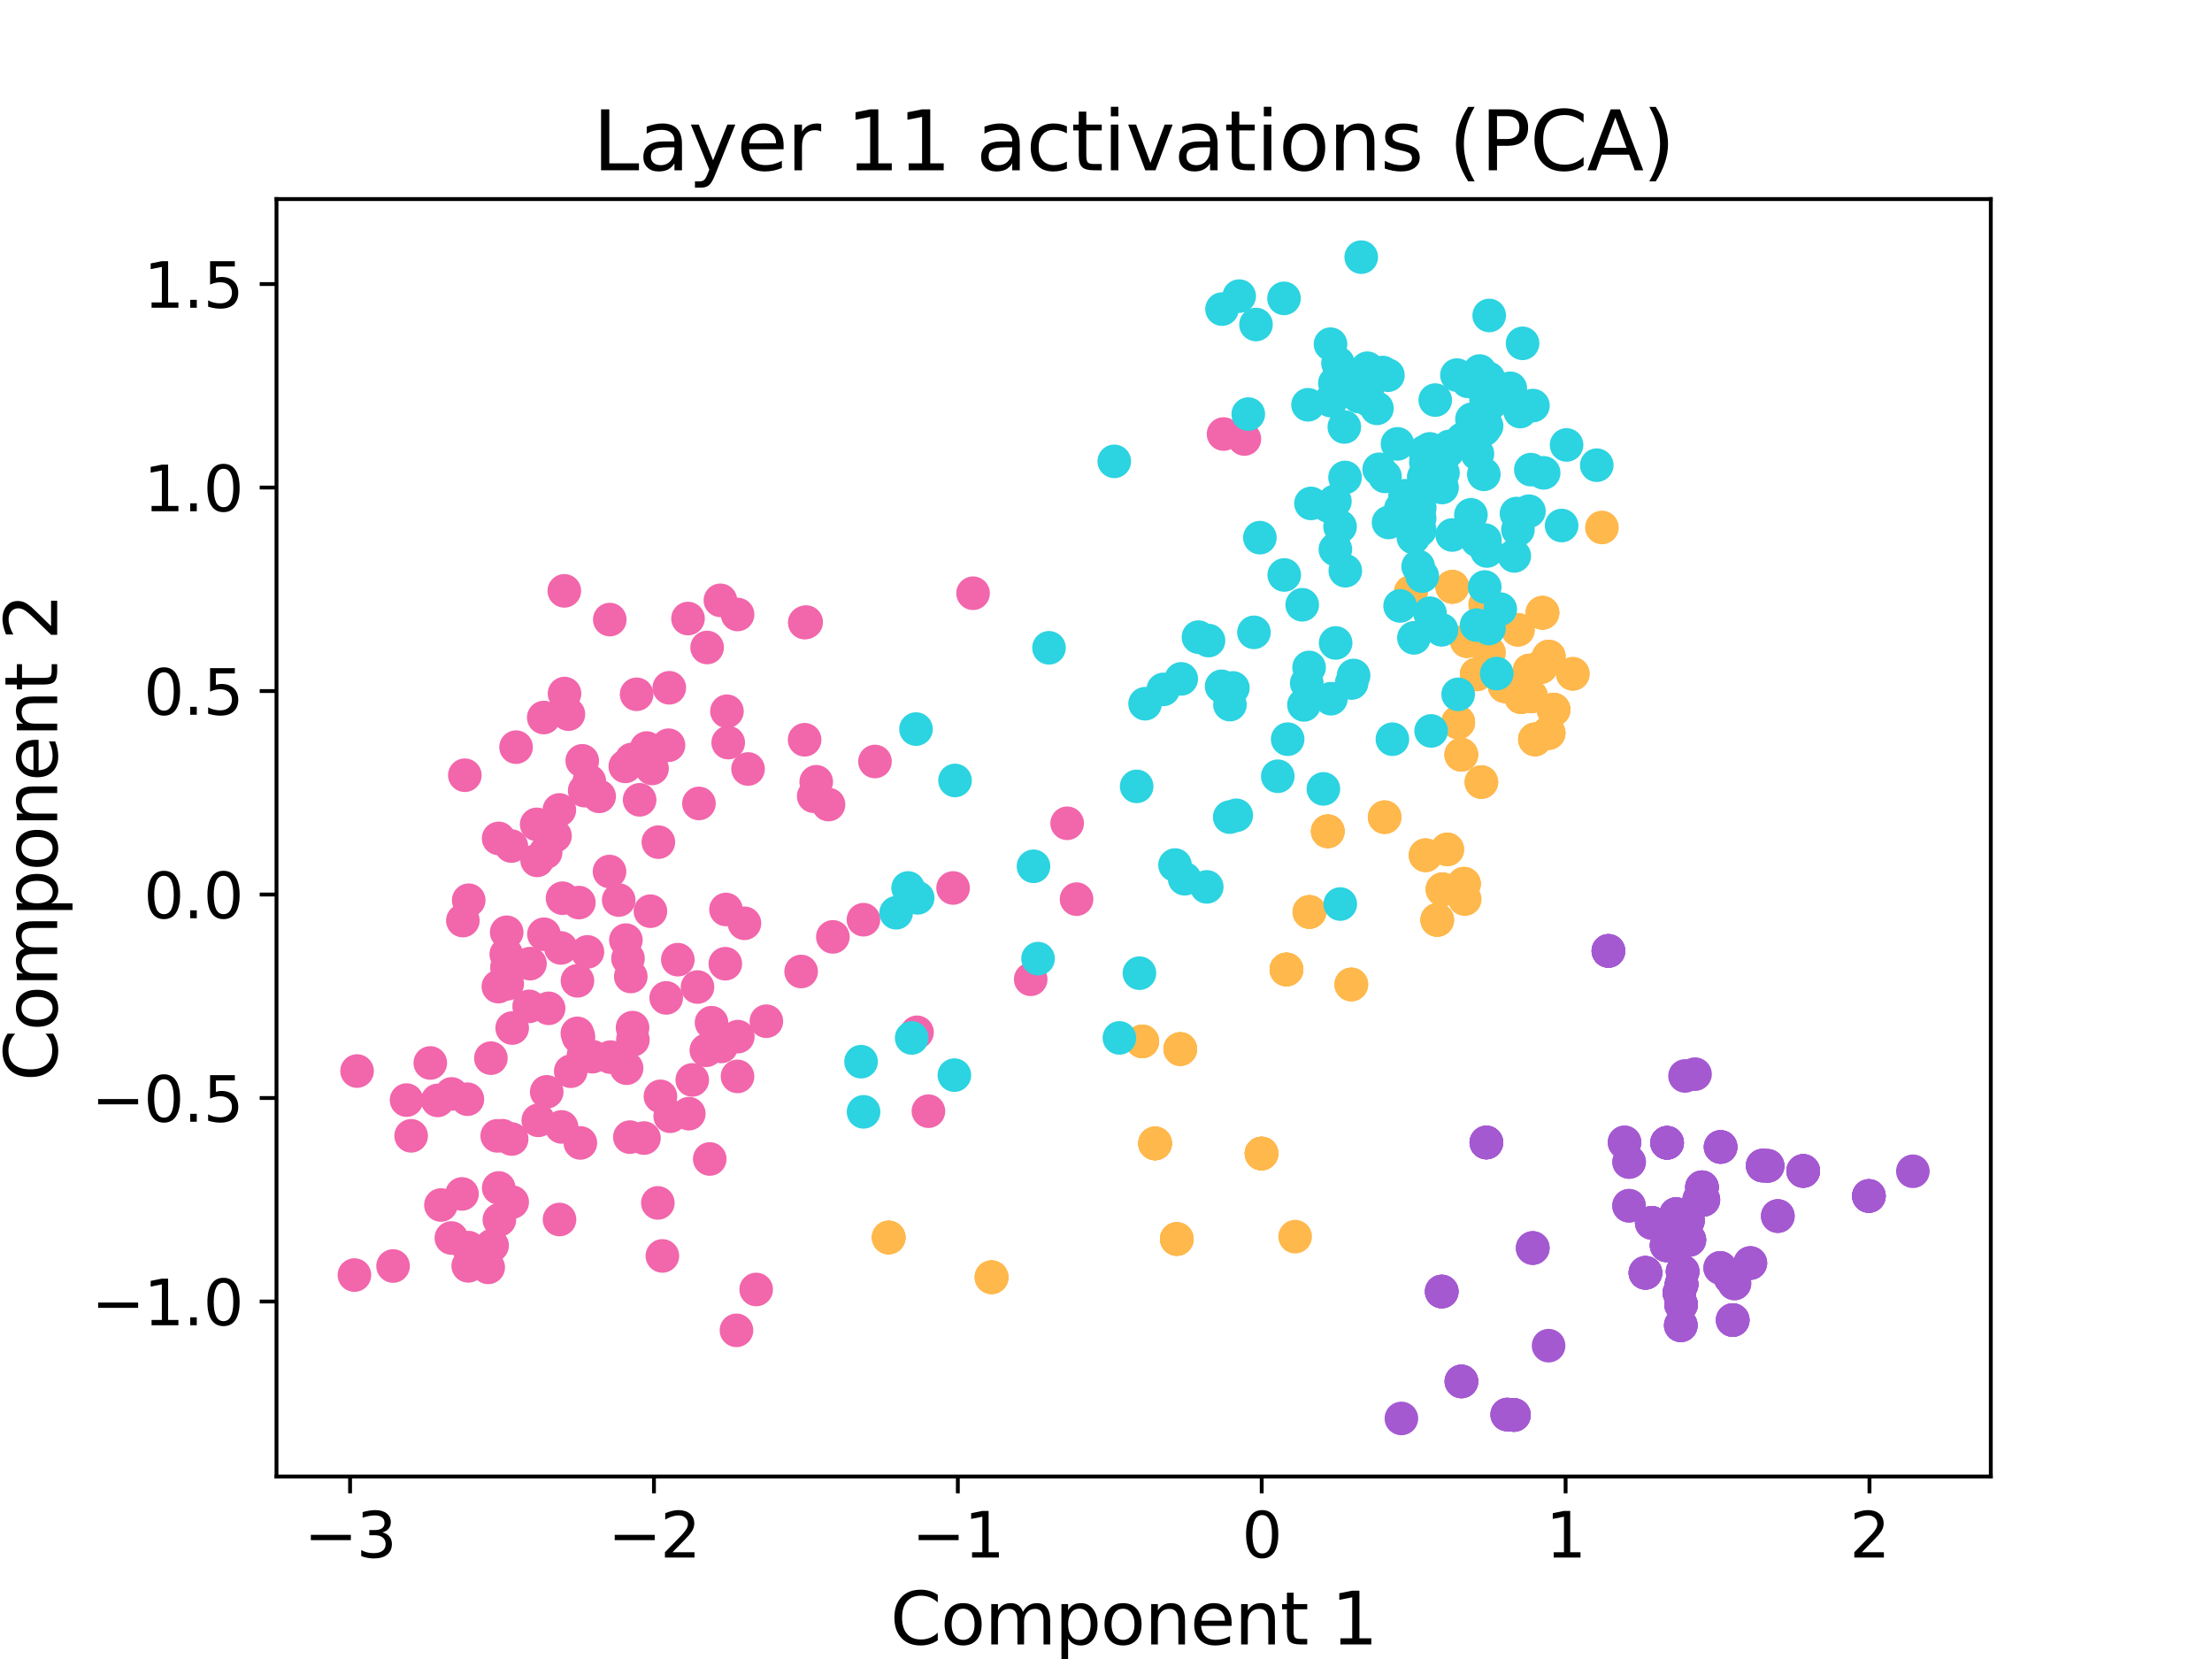 <?xml version="1.0" encoding="utf-8" standalone="no"?>
<!DOCTYPE svg PUBLIC "-//W3C//DTD SVG 1.1//EN"
  "http://www.w3.org/Graphics/SVG/1.1/DTD/svg11.dtd">
<svg xmlns:xlink="http://www.w3.org/1999/xlink" width="460.8pt" height="345.6pt" viewBox="0 0 460.8 345.6" xmlns="http://www.w3.org/2000/svg" version="1.1">
 <defs>
  <style type="text/css">*{stroke-linejoin: round; stroke-linecap: butt}</style>
 </defs>
 <g id="figure_1">
  <g id="patch_1">
   <path d="M 0 345.6 
L 460.8 345.6 
L 460.8 0 
L 0 0 
L 0 345.6 
z
" style="fill: none; opacity: 0"/>
  </g>
  <g id="axes_1">
   <g id="patch_2">
    <path d="M 57.6 307.584 
L 414.72 307.584 
L 414.72 41.472 
L 57.6 41.472 
L 57.6 307.584 
z
" style="fill: none"/>
   </g>
   <g id="PathCollection_1">
    <defs>
     <path id="m67ea8820f5" d="M 0 3 
C 0.796 3 1.559 2.684 2.121 2.121 
C 2.684 1.559 3 0.796 3 0 
C 3 -0.796 2.684 -1.559 2.121 -2.121 
C 1.559 -2.684 0.796 -3 0 -3 
C -0.796 -3 -1.559 -2.684 -2.121 -2.121 
C -2.684 -1.559 -3 -0.796 -3 0 
C -3 0.796 -2.684 1.559 -2.121 2.121 
C -1.559 2.684 -0.796 3 0 3 
z
" style="stroke: #a459d1"/>
    </defs>
    <g clip-path="url(#p573dd51f25)">
     <use xlink:href="#m67ea8820f5" x="389.326" y="249.144" style="fill: #a459d1; stroke: #a459d1"/>
     <use xlink:href="#m67ea8820f5" x="335.064" y="198.09" style="fill: #a459d1; stroke: #a459d1"/>
     <use xlink:href="#m67ea8820f5" x="368.217" y="242.866" style="fill: #a459d1; stroke: #a459d1"/>
     <use xlink:href="#m67ea8820f5" x="300.339" y="269.048" style="fill: #a459d1; stroke: #a459d1"/>
     <use xlink:href="#m67ea8820f5" x="364.629" y="263.118" style="fill: #a459d1; stroke: #a459d1"/>
     <use xlink:href="#m67ea8820f5" x="347.285" y="238.063" style="fill: #a459d1; stroke: #a459d1"/>
     <use xlink:href="#m67ea8820f5" x="360.52" y="266.229" style="fill: #a459d1; stroke: #a459d1"/>
     <use xlink:href="#m67ea8820f5" x="350.303" y="267.544" style="fill: #a459d1; stroke: #a459d1"/>
     <use xlink:href="#m67ea8820f5" x="370.353" y="253.329" style="fill: #a459d1; stroke: #a459d1"/>
     <use xlink:href="#m67ea8820f5" x="342.775" y="265.149" style="fill: #a459d1; stroke: #a459d1"/>
     <use xlink:href="#m67ea8820f5" x="354.843" y="249.942" style="fill: #a459d1; stroke: #a459d1"/>
     <use xlink:href="#m67ea8820f5" x="347.182" y="259.426" style="fill: #a459d1; stroke: #a459d1"/>
     <use xlink:href="#m67ea8820f5" x="342.775" y="265.149" style="fill: #a459d1; stroke: #a459d1"/>
     <use xlink:href="#m67ea8820f5" x="350.303" y="267.544" style="fill: #a459d1; stroke: #a459d1"/>
     <use xlink:href="#m67ea8820f5" x="347.285" y="238.063" style="fill: #a459d1; stroke: #a459d1"/>
     <use xlink:href="#m67ea8820f5" x="364.629" y="263.118" style="fill: #a459d1; stroke: #a459d1"/>
     <use xlink:href="#m67ea8820f5" x="309.637" y="238.005" style="fill: #a459d1; stroke: #a459d1"/>
     <use xlink:href="#m67ea8820f5" x="350.204" y="271.757" style="fill: #a459d1; stroke: #a459d1"/>
     <use xlink:href="#m67ea8820f5" x="375.644" y="243.929" style="fill: #a459d1; stroke: #a459d1"/>
     <use xlink:href="#m67ea8820f5" x="319.297" y="259.985" style="fill: #a459d1; stroke: #a459d1"/>
     <use xlink:href="#m67ea8820f5" x="315.373" y="294.765" style="fill: #a459d1; stroke: #a459d1"/>
     <use xlink:href="#m67ea8820f5" x="313.984" y="294.676" style="fill: #a459d1; stroke: #a459d1"/>
     <use xlink:href="#m67ea8820f5" x="353.105" y="223.765" style="fill: #a459d1; stroke: #a459d1"/>
     <use xlink:href="#m67ea8820f5" x="354.554" y="247.33" style="fill: #a459d1; stroke: #a459d1"/>
     <use xlink:href="#m67ea8820f5" x="367.203" y="242.811" style="fill: #a459d1; stroke: #a459d1"/>
     <use xlink:href="#m67ea8820f5" x="351.924" y="258.287" style="fill: #a459d1; stroke: #a459d1"/>
     <use xlink:href="#m67ea8820f5" x="344.097" y="254.738" style="fill: #a459d1; stroke: #a459d1"/>
     <use xlink:href="#m67ea8820f5" x="358.348" y="264.119" style="fill: #a459d1; stroke: #a459d1"/>
     <use xlink:href="#m67ea8820f5" x="368.217" y="242.866" style="fill: #a459d1; stroke: #a459d1"/>
     <use xlink:href="#m67ea8820f5" x="335.064" y="198.09" style="fill: #a459d1; stroke: #a459d1"/>
     <use xlink:href="#m67ea8820f5" x="389.326" y="249.144" style="fill: #a459d1; stroke: #a459d1"/>
     <use xlink:href="#m67ea8820f5" x="351.645" y="254.261" style="fill: #a459d1; stroke: #a459d1"/>
     <use xlink:href="#m67ea8820f5" x="304.44" y="287.778" style="fill: #a459d1; stroke: #a459d1"/>
     <use xlink:href="#m67ea8820f5" x="349.168" y="252.907" style="fill: #a459d1; stroke: #a459d1"/>
     <use xlink:href="#m67ea8820f5" x="358.435" y="238.933" style="fill: #a459d1; stroke: #a459d1"/>
     <use xlink:href="#m67ea8820f5" x="339.375" y="242.066" style="fill: #a459d1; stroke: #a459d1"/>
     <use xlink:href="#m67ea8820f5" x="350.144" y="276.081" style="fill: #a459d1; stroke: #a459d1"/>
     <use xlink:href="#m67ea8820f5" x="350.521" y="264.889" style="fill: #a459d1; stroke: #a459d1"/>
     <use xlink:href="#m67ea8820f5" x="349.851" y="269.31" style="fill: #a459d1; stroke: #a459d1"/>
     <use xlink:href="#m67ea8820f5" x="322.599" y="280.325" style="fill: #a459d1; stroke: #a459d1"/>
     <use xlink:href="#m67ea8820f5" x="335.064" y="198.09" style="fill: #a459d1; stroke: #a459d1"/>
     <use xlink:href="#m67ea8820f5" x="368.217" y="242.866" style="fill: #a459d1; stroke: #a459d1"/>
     <use xlink:href="#m67ea8820f5" x="300.339" y="269.048" style="fill: #a459d1; stroke: #a459d1"/>
     <use xlink:href="#m67ea8820f5" x="347.285" y="238.063" style="fill: #a459d1; stroke: #a459d1"/>
     <use xlink:href="#m67ea8820f5" x="350.303" y="267.544" style="fill: #a459d1; stroke: #a459d1"/>
     <use xlink:href="#m67ea8820f5" x="350.521" y="264.889" style="fill: #a459d1; stroke: #a459d1"/>
     <use xlink:href="#m67ea8820f5" x="349.851" y="269.31" style="fill: #a459d1; stroke: #a459d1"/>
     <use xlink:href="#m67ea8820f5" x="389.326" y="249.144" style="fill: #a459d1; stroke: #a459d1"/>
     <use xlink:href="#m67ea8820f5" x="338.42" y="237.982" style="fill: #a459d1; stroke: #a459d1"/>
     <use xlink:href="#m67ea8820f5" x="361.321" y="267.367" style="fill: #a459d1; stroke: #a459d1"/>
     <use xlink:href="#m67ea8820f5" x="335.064" y="198.09" style="fill: #a459d1; stroke: #a459d1"/>
     <use xlink:href="#m67ea8820f5" x="368.217" y="242.866" style="fill: #a459d1; stroke: #a459d1"/>
     <use xlink:href="#m67ea8820f5" x="347.285" y="238.063" style="fill: #a459d1; stroke: #a459d1"/>
     <use xlink:href="#m67ea8820f5" x="350.303" y="267.544" style="fill: #a459d1; stroke: #a459d1"/>
     <use xlink:href="#m67ea8820f5" x="342.775" y="265.149" style="fill: #a459d1; stroke: #a459d1"/>
     <use xlink:href="#m67ea8820f5" x="347.182" y="259.426" style="fill: #a459d1; stroke: #a459d1"/>
     <use xlink:href="#m67ea8820f5" x="354.843" y="249.942" style="fill: #a459d1; stroke: #a459d1"/>
     <use xlink:href="#m67ea8820f5" x="339.357" y="251.179" style="fill: #a459d1; stroke: #a459d1"/>
     <use xlink:href="#m67ea8820f5" x="309.637" y="238.005" style="fill: #a459d1; stroke: #a459d1"/>
     <use xlink:href="#m67ea8820f5" x="375.644" y="243.929" style="fill: #a459d1; stroke: #a459d1"/>
     <use xlink:href="#m67ea8820f5" x="360.957" y="274.993" style="fill: #a459d1; stroke: #a459d1"/>
     <use xlink:href="#m67ea8820f5" x="319.297" y="259.985" style="fill: #a459d1; stroke: #a459d1"/>
     <use xlink:href="#m67ea8820f5" x="315.373" y="294.765" style="fill: #a459d1; stroke: #a459d1"/>
     <use xlink:href="#m67ea8820f5" x="313.984" y="294.676" style="fill: #a459d1; stroke: #a459d1"/>
     <use xlink:href="#m67ea8820f5" x="367.203" y="242.811" style="fill: #a459d1; stroke: #a459d1"/>
     <use xlink:href="#m67ea8820f5" x="351.924" y="258.287" style="fill: #a459d1; stroke: #a459d1"/>
     <use xlink:href="#m67ea8820f5" x="344.097" y="254.738" style="fill: #a459d1; stroke: #a459d1"/>
     <use xlink:href="#m67ea8820f5" x="358.348" y="264.119" style="fill: #a459d1; stroke: #a459d1"/>
     <use xlink:href="#m67ea8820f5" x="353.976" y="249.867" style="fill: #a459d1; stroke: #a459d1"/>
     <use xlink:href="#m67ea8820f5" x="351.645" y="254.261" style="fill: #a459d1; stroke: #a459d1"/>
     <use xlink:href="#m67ea8820f5" x="304.44" y="287.778" style="fill: #a459d1; stroke: #a459d1"/>
     <use xlink:href="#m67ea8820f5" x="358.435" y="238.933" style="fill: #a459d1; stroke: #a459d1"/>
     <use xlink:href="#m67ea8820f5" x="350.144" y="276.081" style="fill: #a459d1; stroke: #a459d1"/>
     <use xlink:href="#m67ea8820f5" x="350.521" y="264.889" style="fill: #a459d1; stroke: #a459d1"/>
     <use xlink:href="#m67ea8820f5" x="349.851" y="269.31" style="fill: #a459d1; stroke: #a459d1"/>
     <use xlink:href="#m67ea8820f5" x="389.326" y="249.144" style="fill: #a459d1; stroke: #a459d1"/>
     <use xlink:href="#m67ea8820f5" x="300.339" y="269.048" style="fill: #a459d1; stroke: #a459d1"/>
     <use xlink:href="#m67ea8820f5" x="347.285" y="238.063" style="fill: #a459d1; stroke: #a459d1"/>
     <use xlink:href="#m67ea8820f5" x="360.52" y="266.229" style="fill: #a459d1; stroke: #a459d1"/>
     <use xlink:href="#m67ea8820f5" x="350.303" y="267.544" style="fill: #a459d1; stroke: #a459d1"/>
     <use xlink:href="#m67ea8820f5" x="370.353" y="253.329" style="fill: #a459d1; stroke: #a459d1"/>
     <use xlink:href="#m67ea8820f5" x="342.775" y="265.149" style="fill: #a459d1; stroke: #a459d1"/>
     <use xlink:href="#m67ea8820f5" x="347.182" y="259.426" style="fill: #a459d1; stroke: #a459d1"/>
     <use xlink:href="#m67ea8820f5" x="354.843" y="249.942" style="fill: #a459d1; stroke: #a459d1"/>
     <use xlink:href="#m67ea8820f5" x="351.019" y="224.14" style="fill: #a459d1; stroke: #a459d1"/>
     <use xlink:href="#m67ea8820f5" x="339.357" y="251.179" style="fill: #a459d1; stroke: #a459d1"/>
     <use xlink:href="#m67ea8820f5" x="309.637" y="238.005" style="fill: #a459d1; stroke: #a459d1"/>
     <use xlink:href="#m67ea8820f5" x="350.204" y="271.757" style="fill: #a459d1; stroke: #a459d1"/>
     <use xlink:href="#m67ea8820f5" x="375.644" y="243.929" style="fill: #a459d1; stroke: #a459d1"/>
     <use xlink:href="#m67ea8820f5" x="360.957" y="274.993" style="fill: #a459d1; stroke: #a459d1"/>
     <use xlink:href="#m67ea8820f5" x="315.373" y="294.765" style="fill: #a459d1; stroke: #a459d1"/>
     <use xlink:href="#m67ea8820f5" x="313.984" y="294.676" style="fill: #a459d1; stroke: #a459d1"/>
     <use xlink:href="#m67ea8820f5" x="354.554" y="247.33" style="fill: #a459d1; stroke: #a459d1"/>
     <use xlink:href="#m67ea8820f5" x="367.203" y="242.811" style="fill: #a459d1; stroke: #a459d1"/>
     <use xlink:href="#m67ea8820f5" x="351.924" y="258.287" style="fill: #a459d1; stroke: #a459d1"/>
     <use xlink:href="#m67ea8820f5" x="344.097" y="254.738" style="fill: #a459d1; stroke: #a459d1"/>
     <use xlink:href="#m67ea8820f5" x="353.976" y="249.867" style="fill: #a459d1; stroke: #a459d1"/>
     <use xlink:href="#m67ea8820f5" x="351.645" y="254.261" style="fill: #a459d1; stroke: #a459d1"/>
     <use xlink:href="#m67ea8820f5" x="304.44" y="287.778" style="fill: #a459d1; stroke: #a459d1"/>
     <use xlink:href="#m67ea8820f5" x="349.168" y="252.907" style="fill: #a459d1; stroke: #a459d1"/>
     <use xlink:href="#m67ea8820f5" x="358.435" y="238.933" style="fill: #a459d1; stroke: #a459d1"/>
     <use xlink:href="#m67ea8820f5" x="339.375" y="242.066" style="fill: #a459d1; stroke: #a459d1"/>
     <use xlink:href="#m67ea8820f5" x="350.144" y="276.081" style="fill: #a459d1; stroke: #a459d1"/>
     <use xlink:href="#m67ea8820f5" x="350.521" y="264.889" style="fill: #a459d1; stroke: #a459d1"/>
     <use xlink:href="#m67ea8820f5" x="349.851" y="269.31" style="fill: #a459d1; stroke: #a459d1"/>
     <use xlink:href="#m67ea8820f5" x="389.326" y="249.144" style="fill: #a459d1; stroke: #a459d1"/>
     <use xlink:href="#m67ea8820f5" x="338.42" y="237.982" style="fill: #a459d1; stroke: #a459d1"/>
     <use xlink:href="#m67ea8820f5" x="291.935" y="295.488" style="fill: #a459d1; stroke: #a459d1"/>
     <use xlink:href="#m67ea8820f5" x="361.321" y="267.367" style="fill: #a459d1; stroke: #a459d1"/>
     <use xlink:href="#m67ea8820f5" x="335.064" y="198.09" style="fill: #a459d1; stroke: #a459d1"/>
     <use xlink:href="#m67ea8820f5" x="300.339" y="269.048" style="fill: #a459d1; stroke: #a459d1"/>
     <use xlink:href="#m67ea8820f5" x="364.629" y="263.118" style="fill: #a459d1; stroke: #a459d1"/>
     <use xlink:href="#m67ea8820f5" x="347.285" y="238.063" style="fill: #a459d1; stroke: #a459d1"/>
     <use xlink:href="#m67ea8820f5" x="360.52" y="266.229" style="fill: #a459d1; stroke: #a459d1"/>
     <use xlink:href="#m67ea8820f5" x="350.303" y="267.544" style="fill: #a459d1; stroke: #a459d1"/>
     <use xlink:href="#m67ea8820f5" x="370.353" y="253.329" style="fill: #a459d1; stroke: #a459d1"/>
     <use xlink:href="#m67ea8820f5" x="342.775" y="265.149" style="fill: #a459d1; stroke: #a459d1"/>
     <use xlink:href="#m67ea8820f5" x="347.182" y="259.426" style="fill: #a459d1; stroke: #a459d1"/>
     <use xlink:href="#m67ea8820f5" x="354.843" y="249.942" style="fill: #a459d1; stroke: #a459d1"/>
     <use xlink:href="#m67ea8820f5" x="309.637" y="238.005" style="fill: #a459d1; stroke: #a459d1"/>
     <use xlink:href="#m67ea8820f5" x="350.204" y="271.757" style="fill: #a459d1; stroke: #a459d1"/>
     <use xlink:href="#m67ea8820f5" x="375.644" y="243.929" style="fill: #a459d1; stroke: #a459d1"/>
     <use xlink:href="#m67ea8820f5" x="360.957" y="274.993" style="fill: #a459d1; stroke: #a459d1"/>
     <use xlink:href="#m67ea8820f5" x="319.297" y="259.985" style="fill: #a459d1; stroke: #a459d1"/>
     <use xlink:href="#m67ea8820f5" x="315.373" y="294.765" style="fill: #a459d1; stroke: #a459d1"/>
     <use xlink:href="#m67ea8820f5" x="354.554" y="247.33" style="fill: #a459d1; stroke: #a459d1"/>
     <use xlink:href="#m67ea8820f5" x="367.203" y="242.811" style="fill: #a459d1; stroke: #a459d1"/>
     <use xlink:href="#m67ea8820f5" x="350.144" y="276.081" style="fill: #a459d1; stroke: #a459d1"/>
     <use xlink:href="#m67ea8820f5" x="358.435" y="238.933" style="fill: #a459d1; stroke: #a459d1"/>
     <use xlink:href="#m67ea8820f5" x="349.168" y="252.907" style="fill: #a459d1; stroke: #a459d1"/>
     <use xlink:href="#m67ea8820f5" x="304.44" y="287.778" style="fill: #a459d1; stroke: #a459d1"/>
     <use xlink:href="#m67ea8820f5" x="344.097" y="254.738" style="fill: #a459d1; stroke: #a459d1"/>
     <use xlink:href="#m67ea8820f5" x="351.924" y="258.287" style="fill: #a459d1; stroke: #a459d1"/>
     <use xlink:href="#m67ea8820f5" x="354.554" y="247.33" style="fill: #a459d1; stroke: #a459d1"/>
     <use xlink:href="#m67ea8820f5" x="315.373" y="294.765" style="fill: #a459d1; stroke: #a459d1"/>
     <use xlink:href="#m67ea8820f5" x="360.957" y="274.993" style="fill: #a459d1; stroke: #a459d1"/>
     <use xlink:href="#m67ea8820f5" x="375.644" y="243.929" style="fill: #a459d1; stroke: #a459d1"/>
     <use xlink:href="#m67ea8820f5" x="350.204" y="271.757" style="fill: #a459d1; stroke: #a459d1"/>
     <use xlink:href="#m67ea8820f5" x="398.487" y="243.998" style="fill: #a459d1; stroke: #a459d1"/>
     <use xlink:href="#m67ea8820f5" x="309.637" y="238.005" style="fill: #a459d1; stroke: #a459d1"/>
    </g>
   </g>
   <g id="PathCollection_2">
    <defs>
     <path id="md7894e90a3" d="M 0 3 
C 0.796 3 1.559 2.684 2.121 2.121 
C 2.684 1.559 3 0.796 3 0 
C 3 -0.796 2.684 -1.559 2.121 -2.121 
C 1.559 -2.684 0.796 -3 0 -3 
C -0.796 -3 -1.559 -2.684 -2.121 -2.121 
C -2.684 -1.559 -3 -0.796 -3 0 
C -3 0.796 -2.684 1.559 -2.121 2.121 
C -1.559 2.684 -0.796 3 0 3 
z
" style="stroke: #ffb84c"/>
    </defs>
    <g clip-path="url(#p573dd51f25)">
     <use xlink:href="#md7894e90a3" x="313.475" y="142.929" style="fill: #ffb84c; stroke: #ffb84c"/>
     <use xlink:href="#md7894e90a3" x="302.548" y="122.254" style="fill: #ffb84c; stroke: #ffb84c"/>
     <use xlink:href="#md7894e90a3" x="321.323" y="127.651" style="fill: #ffb84c; stroke: #ffb84c"/>
     <use xlink:href="#md7894e90a3" x="185.131" y="257.792" style="fill: #ffb84c; stroke: #ffb84c"/>
     <use xlink:href="#md7894e90a3" x="299.401" y="191.644" style="fill: #ffb84c; stroke: #ffb84c"/>
     <use xlink:href="#md7894e90a3" x="267.99" y="201.959" style="fill: #ffb84c; stroke: #ffb84c"/>
     <use xlink:href="#md7894e90a3" x="296.975" y="178.159" style="fill: #ffb84c; stroke: #ffb84c"/>
     <use xlink:href="#md7894e90a3" x="240.626" y="238.194" style="fill: #ffb84c; stroke: #ffb84c"/>
     <use xlink:href="#md7894e90a3" x="318.965" y="145.08" style="fill: #ffb84c; stroke: #ffb84c"/>
     <use xlink:href="#md7894e90a3" x="319.768" y="154.023" style="fill: #ffb84c; stroke: #ffb84c"/>
     <use xlink:href="#md7894e90a3" x="304.413" y="157.216" style="fill: #ffb84c; stroke: #ffb84c"/>
     <use xlink:href="#md7894e90a3" x="323.642" y="147.825" style="fill: #ffb84c; stroke: #ffb84c"/>
     <use xlink:href="#md7894e90a3" x="319.768" y="154.023" style="fill: #ffb84c; stroke: #ffb84c"/>
     <use xlink:href="#md7894e90a3" x="240.626" y="238.194" style="fill: #ffb84c; stroke: #ffb84c"/>
     <use xlink:href="#md7894e90a3" x="267.99" y="201.959" style="fill: #ffb84c; stroke: #ffb84c"/>
     <use xlink:href="#md7894e90a3" x="299.401" y="191.644" style="fill: #ffb84c; stroke: #ffb84c"/>
     <use xlink:href="#md7894e90a3" x="303.78" y="150.448" style="fill: #ffb84c; stroke: #ffb84c"/>
     <use xlink:href="#md7894e90a3" x="304.959" y="184.095" style="fill: #ffb84c; stroke: #ffb84c"/>
     <use xlink:href="#md7894e90a3" x="318.661" y="139.682" style="fill: #ffb84c; stroke: #ffb84c"/>
     <use xlink:href="#md7894e90a3" x="237.969" y="216.938" style="fill: #ffb84c; stroke: #ffb84c"/>
     <use xlink:href="#md7894e90a3" x="262.797" y="240.299" style="fill: #ffb84c; stroke: #ffb84c"/>
     <use xlink:href="#md7894e90a3" x="281.501" y="205.08" style="fill: #ffb84c; stroke: #ffb84c"/>
     <use xlink:href="#md7894e90a3" x="310.196" y="135.948" style="fill: #ffb84c; stroke: #ffb84c"/>
     <use xlink:href="#md7894e90a3" x="305.584" y="133.547" style="fill: #ffb84c; stroke: #ffb84c"/>
     <use xlink:href="#md7894e90a3" x="293.909" y="123.333" style="fill: #ffb84c; stroke: #ffb84c"/>
     <use xlink:href="#md7894e90a3" x="320.983" y="138.926" style="fill: #ffb84c; stroke: #ffb84c"/>
     <use xlink:href="#md7894e90a3" x="272.767" y="189.981" style="fill: #ffb84c; stroke: #ffb84c"/>
     <use xlink:href="#md7894e90a3" x="301.501" y="176.948" style="fill: #ffb84c; stroke: #ffb84c"/>
     <use xlink:href="#md7894e90a3" x="321.323" y="127.651" style="fill: #ffb84c; stroke: #ffb84c"/>
     <use xlink:href="#md7894e90a3" x="302.548" y="122.254" style="fill: #ffb84c; stroke: #ffb84c"/>
     <use xlink:href="#md7894e90a3" x="313.475" y="142.929" style="fill: #ffb84c; stroke: #ffb84c"/>
     <use xlink:href="#md7894e90a3" x="307.612" y="140.486" style="fill: #ffb84c; stroke: #ffb84c"/>
     <use xlink:href="#md7894e90a3" x="206.547" y="266.063" style="fill: #ffb84c; stroke: #ffb84c"/>
     <use xlink:href="#md7894e90a3" x="322.636" y="136.792" style="fill: #ffb84c; stroke: #ffb84c"/>
     <use xlink:href="#md7894e90a3" x="276.609" y="173.165" style="fill: #ffb84c; stroke: #ffb84c"/>
     <use xlink:href="#md7894e90a3" x="288.445" y="170.233" style="fill: #ffb84c; stroke: #ffb84c"/>
     <use xlink:href="#md7894e90a3" x="245.149" y="258.109" style="fill: #ffb84c; stroke: #ffb84c"/>
     <use xlink:href="#md7894e90a3" x="245.869" y="218.538" style="fill: #ffb84c; stroke: #ffb84c"/>
     <use xlink:href="#md7894e90a3" x="322.605" y="152.696" style="fill: #ffb84c; stroke: #ffb84c"/>
     <use xlink:href="#md7894e90a3" x="305.133" y="187.306" style="fill: #ffb84c; stroke: #ffb84c"/>
     <use xlink:href="#md7894e90a3" x="302.548" y="122.254" style="fill: #ffb84c; stroke: #ffb84c"/>
     <use xlink:href="#md7894e90a3" x="321.323" y="127.651" style="fill: #ffb84c; stroke: #ffb84c"/>
     <use xlink:href="#md7894e90a3" x="185.131" y="257.792" style="fill: #ffb84c; stroke: #ffb84c"/>
     <use xlink:href="#md7894e90a3" x="267.99" y="201.959" style="fill: #ffb84c; stroke: #ffb84c"/>
     <use xlink:href="#md7894e90a3" x="240.626" y="238.194" style="fill: #ffb84c; stroke: #ffb84c"/>
     <use xlink:href="#md7894e90a3" x="245.869" y="218.538" style="fill: #ffb84c; stroke: #ffb84c"/>
     <use xlink:href="#md7894e90a3" x="322.605" y="152.696" style="fill: #ffb84c; stroke: #ffb84c"/>
     <use xlink:href="#md7894e90a3" x="313.475" y="142.929" style="fill: #ffb84c; stroke: #ffb84c"/>
     <use xlink:href="#md7894e90a3" x="316.205" y="131.2" style="fill: #ffb84c; stroke: #ffb84c"/>
     <use xlink:href="#md7894e90a3" x="308.6" y="162.921" style="fill: #ffb84c; stroke: #ffb84c"/>
     <use xlink:href="#md7894e90a3" x="302.548" y="122.254" style="fill: #ffb84c; stroke: #ffb84c"/>
     <use xlink:href="#md7894e90a3" x="321.323" y="127.651" style="fill: #ffb84c; stroke: #ffb84c"/>
     <use xlink:href="#md7894e90a3" x="267.99" y="201.959" style="fill: #ffb84c; stroke: #ffb84c"/>
     <use xlink:href="#md7894e90a3" x="240.626" y="238.194" style="fill: #ffb84c; stroke: #ffb84c"/>
     <use xlink:href="#md7894e90a3" x="319.768" y="154.023" style="fill: #ffb84c; stroke: #ffb84c"/>
     <use xlink:href="#md7894e90a3" x="323.642" y="147.825" style="fill: #ffb84c; stroke: #ffb84c"/>
     <use xlink:href="#md7894e90a3" x="304.413" y="157.216" style="fill: #ffb84c; stroke: #ffb84c"/>
     <use xlink:href="#md7894e90a3" x="327.646" y="140.37" style="fill: #ffb84c; stroke: #ffb84c"/>
     <use xlink:href="#md7894e90a3" x="303.78" y="150.448" style="fill: #ffb84c; stroke: #ffb84c"/>
     <use xlink:href="#md7894e90a3" x="318.661" y="139.682" style="fill: #ffb84c; stroke: #ffb84c"/>
     <use xlink:href="#md7894e90a3" x="300.504" y="185.252" style="fill: #ffb84c; stroke: #ffb84c"/>
     <use xlink:href="#md7894e90a3" x="237.969" y="216.938" style="fill: #ffb84c; stroke: #ffb84c"/>
     <use xlink:href="#md7894e90a3" x="262.797" y="240.299" style="fill: #ffb84c; stroke: #ffb84c"/>
     <use xlink:href="#md7894e90a3" x="281.501" y="205.08" style="fill: #ffb84c; stroke: #ffb84c"/>
     <use xlink:href="#md7894e90a3" x="293.909" y="123.333" style="fill: #ffb84c; stroke: #ffb84c"/>
     <use xlink:href="#md7894e90a3" x="320.983" y="138.926" style="fill: #ffb84c; stroke: #ffb84c"/>
     <use xlink:href="#md7894e90a3" x="272.767" y="189.981" style="fill: #ffb84c; stroke: #ffb84c"/>
     <use xlink:href="#md7894e90a3" x="301.501" y="176.948" style="fill: #ffb84c; stroke: #ffb84c"/>
     <use xlink:href="#md7894e90a3" x="316.874" y="145.251" style="fill: #ffb84c; stroke: #ffb84c"/>
     <use xlink:href="#md7894e90a3" x="307.612" y="140.486" style="fill: #ffb84c; stroke: #ffb84c"/>
     <use xlink:href="#md7894e90a3" x="206.547" y="266.063" style="fill: #ffb84c; stroke: #ffb84c"/>
     <use xlink:href="#md7894e90a3" x="276.609" y="173.165" style="fill: #ffb84c; stroke: #ffb84c"/>
     <use xlink:href="#md7894e90a3" x="245.149" y="258.109" style="fill: #ffb84c; stroke: #ffb84c"/>
     <use xlink:href="#md7894e90a3" x="245.869" y="218.538" style="fill: #ffb84c; stroke: #ffb84c"/>
     <use xlink:href="#md7894e90a3" x="322.605" y="152.696" style="fill: #ffb84c; stroke: #ffb84c"/>
     <use xlink:href="#md7894e90a3" x="313.475" y="142.929" style="fill: #ffb84c; stroke: #ffb84c"/>
     <use xlink:href="#md7894e90a3" x="185.131" y="257.792" style="fill: #ffb84c; stroke: #ffb84c"/>
     <use xlink:href="#md7894e90a3" x="267.99" y="201.959" style="fill: #ffb84c; stroke: #ffb84c"/>
     <use xlink:href="#md7894e90a3" x="296.975" y="178.159" style="fill: #ffb84c; stroke: #ffb84c"/>
     <use xlink:href="#md7894e90a3" x="240.626" y="238.194" style="fill: #ffb84c; stroke: #ffb84c"/>
     <use xlink:href="#md7894e90a3" x="318.965" y="145.08" style="fill: #ffb84c; stroke: #ffb84c"/>
     <use xlink:href="#md7894e90a3" x="319.768" y="154.023" style="fill: #ffb84c; stroke: #ffb84c"/>
     <use xlink:href="#md7894e90a3" x="323.642" y="147.825" style="fill: #ffb84c; stroke: #ffb84c"/>
     <use xlink:href="#md7894e90a3" x="304.413" y="157.216" style="fill: #ffb84c; stroke: #ffb84c"/>
     <use xlink:href="#md7894e90a3" x="309.384" y="125.938" style="fill: #ffb84c; stroke: #ffb84c"/>
     <use xlink:href="#md7894e90a3" x="327.646" y="140.37" style="fill: #ffb84c; stroke: #ffb84c"/>
     <use xlink:href="#md7894e90a3" x="303.78" y="150.448" style="fill: #ffb84c; stroke: #ffb84c"/>
     <use xlink:href="#md7894e90a3" x="304.959" y="184.095" style="fill: #ffb84c; stroke: #ffb84c"/>
     <use xlink:href="#md7894e90a3" x="318.661" y="139.682" style="fill: #ffb84c; stroke: #ffb84c"/>
     <use xlink:href="#md7894e90a3" x="300.504" y="185.252" style="fill: #ffb84c; stroke: #ffb84c"/>
     <use xlink:href="#md7894e90a3" x="262.797" y="240.299" style="fill: #ffb84c; stroke: #ffb84c"/>
     <use xlink:href="#md7894e90a3" x="281.501" y="205.08" style="fill: #ffb84c; stroke: #ffb84c"/>
     <use xlink:href="#md7894e90a3" x="305.584" y="133.547" style="fill: #ffb84c; stroke: #ffb84c"/>
     <use xlink:href="#md7894e90a3" x="293.909" y="123.333" style="fill: #ffb84c; stroke: #ffb84c"/>
     <use xlink:href="#md7894e90a3" x="320.983" y="138.926" style="fill: #ffb84c; stroke: #ffb84c"/>
     <use xlink:href="#md7894e90a3" x="272.767" y="189.981" style="fill: #ffb84c; stroke: #ffb84c"/>
     <use xlink:href="#md7894e90a3" x="316.874" y="145.251" style="fill: #ffb84c; stroke: #ffb84c"/>
     <use xlink:href="#md7894e90a3" x="307.612" y="140.486" style="fill: #ffb84c; stroke: #ffb84c"/>
     <use xlink:href="#md7894e90a3" x="206.547" y="266.063" style="fill: #ffb84c; stroke: #ffb84c"/>
     <use xlink:href="#md7894e90a3" x="322.636" y="136.792" style="fill: #ffb84c; stroke: #ffb84c"/>
     <use xlink:href="#md7894e90a3" x="276.609" y="173.165" style="fill: #ffb84c; stroke: #ffb84c"/>
     <use xlink:href="#md7894e90a3" x="288.445" y="170.233" style="fill: #ffb84c; stroke: #ffb84c"/>
     <use xlink:href="#md7894e90a3" x="245.149" y="258.109" style="fill: #ffb84c; stroke: #ffb84c"/>
     <use xlink:href="#md7894e90a3" x="245.869" y="218.538" style="fill: #ffb84c; stroke: #ffb84c"/>
     <use xlink:href="#md7894e90a3" x="322.605" y="152.696" style="fill: #ffb84c; stroke: #ffb84c"/>
     <use xlink:href="#md7894e90a3" x="313.475" y="142.929" style="fill: #ffb84c; stroke: #ffb84c"/>
     <use xlink:href="#md7894e90a3" x="316.205" y="131.2" style="fill: #ffb84c; stroke: #ffb84c"/>
     <use xlink:href="#md7894e90a3" x="269.803" y="257.617" style="fill: #ffb84c; stroke: #ffb84c"/>
     <use xlink:href="#md7894e90a3" x="308.6" y="162.921" style="fill: #ffb84c; stroke: #ffb84c"/>
     <use xlink:href="#md7894e90a3" x="302.548" y="122.254" style="fill: #ffb84c; stroke: #ffb84c"/>
     <use xlink:href="#md7894e90a3" x="185.131" y="257.792" style="fill: #ffb84c; stroke: #ffb84c"/>
     <use xlink:href="#md7894e90a3" x="299.401" y="191.644" style="fill: #ffb84c; stroke: #ffb84c"/>
     <use xlink:href="#md7894e90a3" x="267.99" y="201.959" style="fill: #ffb84c; stroke: #ffb84c"/>
     <use xlink:href="#md7894e90a3" x="296.975" y="178.159" style="fill: #ffb84c; stroke: #ffb84c"/>
     <use xlink:href="#md7894e90a3" x="240.626" y="238.194" style="fill: #ffb84c; stroke: #ffb84c"/>
     <use xlink:href="#md7894e90a3" x="318.965" y="145.08" style="fill: #ffb84c; stroke: #ffb84c"/>
     <use xlink:href="#md7894e90a3" x="319.768" y="154.023" style="fill: #ffb84c; stroke: #ffb84c"/>
     <use xlink:href="#md7894e90a3" x="323.642" y="147.825" style="fill: #ffb84c; stroke: #ffb84c"/>
     <use xlink:href="#md7894e90a3" x="304.413" y="157.216" style="fill: #ffb84c; stroke: #ffb84c"/>
     <use xlink:href="#md7894e90a3" x="303.78" y="150.448" style="fill: #ffb84c; stroke: #ffb84c"/>
     <use xlink:href="#md7894e90a3" x="304.959" y="184.095" style="fill: #ffb84c; stroke: #ffb84c"/>
     <use xlink:href="#md7894e90a3" x="318.661" y="139.682" style="fill: #ffb84c; stroke: #ffb84c"/>
     <use xlink:href="#md7894e90a3" x="300.504" y="185.252" style="fill: #ffb84c; stroke: #ffb84c"/>
     <use xlink:href="#md7894e90a3" x="237.969" y="216.938" style="fill: #ffb84c; stroke: #ffb84c"/>
     <use xlink:href="#md7894e90a3" x="262.797" y="240.299" style="fill: #ffb84c; stroke: #ffb84c"/>
     <use xlink:href="#md7894e90a3" x="305.584" y="133.547" style="fill: #ffb84c; stroke: #ffb84c"/>
     <use xlink:href="#md7894e90a3" x="293.909" y="123.333" style="fill: #ffb84c; stroke: #ffb84c"/>
     <use xlink:href="#md7894e90a3" x="245.149" y="258.109" style="fill: #ffb84c; stroke: #ffb84c"/>
     <use xlink:href="#md7894e90a3" x="276.583" y="173.196" style="fill: #ffb84c; stroke: #ffb84c"/>
     <use xlink:href="#md7894e90a3" x="322.663" y="136.762" style="fill: #ffb84c; stroke: #ffb84c"/>
     <use xlink:href="#md7894e90a3" x="206.601" y="266.097" style="fill: #ffb84c; stroke: #ffb84c"/>
     <use xlink:href="#md7894e90a3" x="272.816" y="189.964" style="fill: #ffb84c; stroke: #ffb84c"/>
     <use xlink:href="#md7894e90a3" x="321.005" y="138.999" style="fill: #ffb84c; stroke: #ffb84c"/>
     <use xlink:href="#md7894e90a3" x="305.597" y="133.421" style="fill: #ffb84c; stroke: #ffb84c"/>
     <use xlink:href="#md7894e90a3" x="262.805" y="240.304" style="fill: #ffb84c; stroke: #ffb84c"/>
     <use xlink:href="#md7894e90a3" x="300.535" y="185.33" style="fill: #ffb84c; stroke: #ffb84c"/>
     <use xlink:href="#md7894e90a3" x="318.645" y="139.724" style="fill: #ffb84c; stroke: #ffb84c"/>
     <use xlink:href="#md7894e90a3" x="304.977" y="184.155" style="fill: #ffb84c; stroke: #ffb84c"/>
     <use xlink:href="#md7894e90a3" x="333.712" y="109.881" style="fill: #ffb84c; stroke: #ffb84c"/>
     <use xlink:href="#md7894e90a3" x="303.775" y="150.536" style="fill: #ffb84c; stroke: #ffb84c"/>
    </g>
   </g>
   <g id="PathCollection_3">
    <defs>
     <path id="m8f37f4dabb" d="M 0 3 
C 0.796 3 1.559 2.684 2.121 2.121 
C 2.684 1.559 3 0.796 3 0 
C 3 -0.796 2.684 -1.559 2.121 -2.121 
C 1.559 -2.684 0.796 -3 0 -3 
C -0.796 -3 -1.559 -2.684 -2.121 -2.121 
C -2.684 -1.559 -3 -0.796 -3 0 
C -3 0.796 -2.684 1.559 -2.121 2.121 
C -1.559 2.684 -0.796 3 0 3 
z
" style="stroke: #f266ab"/>
    </defs>
    <g clip-path="url(#p573dd51f25)">
     <use xlink:href="#m8f37f4dabb" x="202.708" y="123.583" style="fill: #f266ab; stroke: #f266ab"/>
     <use xlink:href="#m8f37f4dabb" x="130.256" y="159.653" style="fill: #f266ab; stroke: #f266ab"/>
     <use xlink:href="#m8f37f4dabb" x="170.036" y="162.857" style="fill: #f266ab; stroke: #f266ab"/>
     <use xlink:href="#m8f37f4dabb" x="130.383" y="195.845" style="fill: #f266ab; stroke: #f266ab"/>
     <use xlink:href="#m8f37f4dabb" x="105.602" y="201.539" style="fill: #f266ab; stroke: #f266ab"/>
     <use xlink:href="#m8f37f4dabb" x="128.887" y="187.495" style="fill: #f266ab; stroke: #f266ab"/>
     <use xlink:href="#m8f37f4dabb" x="153.638" y="224.232" style="fill: #f266ab; stroke: #f266ab"/>
     <use xlink:href="#m8f37f4dabb" x="102.26" y="220.432" style="fill: #f266ab; stroke: #f266ab"/>
     <use xlink:href="#m8f37f4dabb" x="143.49" y="232.002" style="fill: #f266ab; stroke: #f266ab"/>
     <use xlink:href="#m8f37f4dabb" x="151.097" y="200.761" style="fill: #f266ab; stroke: #f266ab"/>
     <use xlink:href="#m8f37f4dabb" x="117.183" y="187.119" style="fill: #f266ab; stroke: #f266ab"/>
     <use xlink:href="#m8f37f4dabb" x="145.303" y="205.616" style="fill: #f266ab; stroke: #f266ab"/>
     <use xlink:href="#m8f37f4dabb" x="151.233" y="189.463" style="fill: #f266ab; stroke: #f266ab"/>
     <use xlink:href="#m8f37f4dabb" x="103.582" y="236.619" style="fill: #f266ab; stroke: #f266ab"/>
     <use xlink:href="#m8f37f4dabb" x="120.276" y="215.268" style="fill: #f266ab; stroke: #f266ab"/>
     <use xlink:href="#m8f37f4dabb" x="116.555" y="254.046" style="fill: #f266ab; stroke: #f266ab"/>
     <use xlink:href="#m8f37f4dabb" x="153.652" y="128.012" style="fill: #f266ab; stroke: #f266ab"/>
     <use xlink:href="#m8f37f4dabb" x="105.554" y="194.208" style="fill: #f266ab; stroke: #f266ab"/>
     <use xlink:href="#m8f37f4dabb" x="115.619" y="174.122" style="fill: #f266ab; stroke: #f266ab"/>
     <use xlink:href="#m8f37f4dabb" x="147.852" y="241.437" style="fill: #f266ab; stroke: #f266ab"/>
     <use xlink:href="#m8f37f4dabb" x="96.243" y="248.717" style="fill: #f266ab; stroke: #f266ab"/>
     <use xlink:href="#m8f37f4dabb" x="134.147" y="237.078" style="fill: #f266ab; stroke: #f266ab"/>
     <use xlink:href="#m8f37f4dabb" x="172.599" y="167.606" style="fill: #f266ab; stroke: #f266ab"/>
     <use xlink:href="#m8f37f4dabb" x="254.889" y="90.416" style="fill: #f266ab; stroke: #f266ab"/>
     <use xlink:href="#m8f37f4dabb" x="139.428" y="143.278" style="fill: #f266ab; stroke: #f266ab"/>
     <use xlink:href="#m8f37f4dabb" x="167.616" y="154.106" style="fill: #f266ab; stroke: #f266ab"/>
     <use xlink:href="#m8f37f4dabb" x="122.373" y="198.296" style="fill: #f266ab; stroke: #f266ab"/>
     <use xlink:href="#m8f37f4dabb" x="120.508" y="216.01" style="fill: #f266ab; stroke: #f266ab"/>
     <use xlink:href="#m8f37f4dabb" x="151.701" y="154.696" style="fill: #f266ab; stroke: #f266ab"/>
     <use xlink:href="#m8f37f4dabb" x="103.871" y="174.658" style="fill: #f266ab; stroke: #f266ab"/>
     <use xlink:href="#m8f37f4dabb" x="120.295" y="204.319" style="fill: #f266ab; stroke: #f266ab"/>
     <use xlink:href="#m8f37f4dabb" x="116.522" y="168.727" style="fill: #f266ab; stroke: #f266ab"/>
     <use xlink:href="#m8f37f4dabb" x="116.987" y="234.759" style="fill: #f266ab; stroke: #f266ab"/>
     <use xlink:href="#m8f37f4dabb" x="131.402" y="203.422" style="fill: #f266ab; stroke: #f266ab"/>
     <use xlink:href="#m8f37f4dabb" x="110.405" y="200.742" style="fill: #f266ab; stroke: #f266ab"/>
     <use xlink:href="#m8f37f4dabb" x="222.309" y="171.506" style="fill: #f266ab; stroke: #f266ab"/>
     <use xlink:href="#m8f37f4dabb" x="104.656" y="236.594" style="fill: #f266ab; stroke: #f266ab"/>
     <use xlink:href="#m8f37f4dabb" x="94.069" y="227.884" style="fill: #f266ab; stroke: #f266ab"/>
     <use xlink:href="#m8f37f4dabb" x="155.082" y="192.336" style="fill: #f266ab; stroke: #f266ab"/>
     <use xlink:href="#m8f37f4dabb" x="191.03" y="215.049" style="fill: #f266ab; stroke: #f266ab"/>
     <use xlink:href="#m8f37f4dabb" x="150.076" y="125.059" style="fill: #f266ab; stroke: #f266ab"/>
     <use xlink:href="#m8f37f4dabb" x="141.201" y="199.917" style="fill: #f266ab; stroke: #f266ab"/>
     <use xlink:href="#m8f37f4dabb" x="97.542" y="263.704" style="fill: #f266ab; stroke: #f266ab"/>
     <use xlink:href="#m8f37f4dabb" x="148.223" y="213.047" style="fill: #f266ab; stroke: #f266ab"/>
     <use xlink:href="#m8f37f4dabb" x="101.702" y="264.018" style="fill: #f266ab; stroke: #f266ab"/>
     <use xlink:href="#m8f37f4dabb" x="106.586" y="237.281" style="fill: #f266ab; stroke: #f266ab"/>
     <use xlink:href="#m8f37f4dabb" x="166.89" y="202.383" style="fill: #f266ab; stroke: #f266ab"/>
     <use xlink:href="#m8f37f4dabb" x="144.212" y="224.967" style="fill: #f266ab; stroke: #f266ab"/>
     <use xlink:href="#m8f37f4dabb" x="155.833" y="160.195" style="fill: #f266ab; stroke: #f266ab"/>
     <use xlink:href="#m8f37f4dabb" x="259.226" y="91.45" style="fill: #f266ab; stroke: #f266ab"/>
     <use xlink:href="#m8f37f4dabb" x="117.602" y="144.479" style="fill: #f266ab; stroke: #f266ab"/>
     <use xlink:href="#m8f37f4dabb" x="114.289" y="210.053" style="fill: #f266ab; stroke: #f266ab"/>
     <use xlink:href="#m8f37f4dabb" x="130.822" y="199.671" style="fill: #f266ab; stroke: #f266ab"/>
     <use xlink:href="#m8f37f4dabb" x="74.385" y="223.117" style="fill: #f266ab; stroke: #f266ab"/>
     <use xlink:href="#m8f37f4dabb" x="224.264" y="187.307" style="fill: #f266ab; stroke: #f266ab"/>
     <use xlink:href="#m8f37f4dabb" x="123.417" y="220.125" style="fill: #f266ab; stroke: #f266ab"/>
     <use xlink:href="#m8f37f4dabb" x="96.835" y="161.496" style="fill: #f266ab; stroke: #f266ab"/>
     <use xlink:href="#m8f37f4dabb" x="111.802" y="171.727" style="fill: #f266ab; stroke: #f266ab"/>
     <use xlink:href="#m8f37f4dabb" x="135.826" y="160.081" style="fill: #f266ab; stroke: #f266ab"/>
     <use xlink:href="#m8f37f4dabb" x="106.523" y="176.248" style="fill: #f266ab; stroke: #f266ab"/>
     <use xlink:href="#m8f37f4dabb" x="193.409" y="231.481" style="fill: #f266ab; stroke: #f266ab"/>
     <use xlink:href="#m8f37f4dabb" x="106.702" y="250.421" style="fill: #f266ab; stroke: #f266ab"/>
     <use xlink:href="#m8f37f4dabb" x="120.902" y="238.092" style="fill: #f266ab; stroke: #f266ab"/>
     <use xlink:href="#m8f37f4dabb" x="139.614" y="232.535" style="fill: #f266ab; stroke: #f266ab"/>
     <use xlink:href="#m8f37f4dabb" x="147.307" y="134.883" style="fill: #f266ab; stroke: #f266ab"/>
     <use xlink:href="#m8f37f4dabb" x="151.436" y="148.168" style="fill: #f266ab; stroke: #f266ab"/>
     <use xlink:href="#m8f37f4dabb" x="105.465" y="198.778" style="fill: #f266ab; stroke: #f266ab"/>
     <use xlink:href="#m8f37f4dabb" x="103.893" y="247.472" style="fill: #f266ab; stroke: #f266ab"/>
     <use xlink:href="#m8f37f4dabb" x="113.672" y="177.566" style="fill: #f266ab; stroke: #f266ab"/>
     <use xlink:href="#m8f37f4dabb" x="118.41" y="148.773" style="fill: #f266ab; stroke: #f266ab"/>
     <use xlink:href="#m8f37f4dabb" x="73.833" y="265.618" style="fill: #f266ab; stroke: #f266ab"/>
     <use xlink:href="#m8f37f4dabb" x="89.639" y="221.434" style="fill: #f266ab; stroke: #f266ab"/>
     <use xlink:href="#m8f37f4dabb" x="85.649" y="236.614" style="fill: #f266ab; stroke: #f266ab"/>
     <use xlink:href="#m8f37f4dabb" x="91.178" y="229.237" style="fill: #f266ab; stroke: #f266ab"/>
     <use xlink:href="#m8f37f4dabb" x="131.84" y="216.621" style="fill: #f266ab; stroke: #f266ab"/>
     <use xlink:href="#m8f37f4dabb" x="103.819" y="205.534" style="fill: #f266ab; stroke: #f266ab"/>
     <use xlink:href="#m8f37f4dabb" x="118.897" y="223.155" style="fill: #f266ab; stroke: #f266ab"/>
     <use xlink:href="#m8f37f4dabb" x="153.704" y="215.947" style="fill: #f266ab; stroke: #f266ab"/>
     <use xlink:href="#m8f37f4dabb" x="130.529" y="222.525" style="fill: #f266ab; stroke: #f266ab"/>
     <use xlink:href="#m8f37f4dabb" x="116.84" y="197.472" style="fill: #f266ab; stroke: #f266ab"/>
     <use xlink:href="#m8f37f4dabb" x="137.581" y="228.389" style="fill: #f266ab; stroke: #f266ab"/>
     <use xlink:href="#m8f37f4dabb" x="173.498" y="195.167" style="fill: #f266ab; stroke: #f266ab"/>
     <use xlink:href="#m8f37f4dabb" x="169.51" y="165.871" style="fill: #f266ab; stroke: #f266ab"/>
     <use xlink:href="#m8f37f4dabb" x="97.643" y="187.534" style="fill: #f266ab; stroke: #f266ab"/>
     <use xlink:href="#m8f37f4dabb" x="182.275" y="158.633" style="fill: #f266ab; stroke: #f266ab"/>
     <use xlink:href="#m8f37f4dabb" x="167.938" y="129.596" style="fill: #f266ab; stroke: #f266ab"/>
     <use xlink:href="#m8f37f4dabb" x="179.876" y="191.59" style="fill: #f266ab; stroke: #f266ab"/>
     <use xlink:href="#m8f37f4dabb" x="121.803" y="164.707" style="fill: #f266ab; stroke: #f266ab"/>
     <use xlink:href="#m8f37f4dabb" x="137.15" y="175.432" style="fill: #f266ab; stroke: #f266ab"/>
     <use xlink:href="#m8f37f4dabb" x="153.42" y="277.134" style="fill: #f266ab; stroke: #f266ab"/>
     <use xlink:href="#m8f37f4dabb" x="102.52" y="259.46" style="fill: #f266ab; stroke: #f266ab"/>
     <use xlink:href="#m8f37f4dabb" x="134.706" y="155.83" style="fill: #f266ab; stroke: #f266ab"/>
     <use xlink:href="#m8f37f4dabb" x="281.288" y="80.57" style="fill: #f266ab; stroke: #f266ab"/>
     <use xlink:href="#m8f37f4dabb" x="131.588" y="158.216" style="fill: #f266ab; stroke: #f266ab"/>
     <use xlink:href="#m8f37f4dabb" x="121.293" y="158.494" style="fill: #f266ab; stroke: #f266ab"/>
     <use xlink:href="#m8f37f4dabb" x="113.31" y="194.621" style="fill: #f266ab; stroke: #f266ab"/>
     <use xlink:href="#m8f37f4dabb" x="120.589" y="188.025" style="fill: #f266ab; stroke: #f266ab"/>
     <use xlink:href="#m8f37f4dabb" x="113.27" y="149.474" style="fill: #f266ab; stroke: #f266ab"/>
     <use xlink:href="#m8f37f4dabb" x="91.856" y="251.026" style="fill: #f266ab; stroke: #f266ab"/>
     <use xlink:href="#m8f37f4dabb" x="111.893" y="179.233" style="fill: #f266ab; stroke: #f266ab"/>
     <use xlink:href="#m8f37f4dabb" x="97.368" y="228.981" style="fill: #f266ab; stroke: #f266ab"/>
     <use xlink:href="#m8f37f4dabb" x="214.713" y="204.005" style="fill: #f266ab; stroke: #f266ab"/>
     <use xlink:href="#m8f37f4dabb" x="81.887" y="263.735" style="fill: #f266ab; stroke: #f266ab"/>
     <use xlink:href="#m8f37f4dabb" x="131.214" y="236.886" style="fill: #f266ab; stroke: #f266ab"/>
     <use xlink:href="#m8f37f4dabb" x="198.546" y="184.982" style="fill: #f266ab; stroke: #f266ab"/>
     <use xlink:href="#m8f37f4dabb" x="126.973" y="181.557" style="fill: #f266ab; stroke: #f266ab"/>
     <use xlink:href="#m8f37f4dabb" x="117.56" y="123.088" style="fill: #f266ab; stroke: #f266ab"/>
     <use xlink:href="#m8f37f4dabb" x="137.04" y="250.588" style="fill: #f266ab; stroke: #f266ab"/>
     <use xlink:href="#m8f37f4dabb" x="284.74" y="81.685" style="fill: #f266ab; stroke: #f266ab"/>
     <use xlink:href="#m8f37f4dabb" x="143.322" y="128.857" style="fill: #f266ab; stroke: #f266ab"/>
     <use xlink:href="#m8f37f4dabb" x="104.027" y="254.106" style="fill: #f266ab; stroke: #f266ab"/>
     <use xlink:href="#m8f37f4dabb" x="147.142" y="218.79" style="fill: #f266ab; stroke: #f266ab"/>
     <use xlink:href="#m8f37f4dabb" x="145.603" y="167.374" style="fill: #f266ab; stroke: #f266ab"/>
     <use xlink:href="#m8f37f4dabb" x="150.261" y="217.993" style="fill: #f266ab; stroke: #f266ab"/>
     <use xlink:href="#m8f37f4dabb" x="113.892" y="227.452" style="fill: #f266ab; stroke: #f266ab"/>
     <use xlink:href="#m8f37f4dabb" x="121.552" y="219.825" style="fill: #f266ab; stroke: #f266ab"/>
     <use xlink:href="#m8f37f4dabb" x="159.65" y="212.74" style="fill: #f266ab; stroke: #f266ab"/>
     <use xlink:href="#m8f37f4dabb" x="124.819" y="165.895" style="fill: #f266ab; stroke: #f266ab"/>
     <use xlink:href="#m8f37f4dabb" x="106.698" y="214.163" style="fill: #f266ab; stroke: #f266ab"/>
     <use xlink:href="#m8f37f4dabb" x="133.243" y="166.618" style="fill: #f266ab; stroke: #f266ab"/>
     <use xlink:href="#m8f37f4dabb" x="96.422" y="191.772" style="fill: #f266ab; stroke: #f266ab"/>
     <use xlink:href="#m8f37f4dabb" x="122.762" y="162.739" style="fill: #f266ab; stroke: #f266ab"/>
     <use xlink:href="#m8f37f4dabb" x="157.524" y="268.622" style="fill: #f266ab; stroke: #f266ab"/>
     <use xlink:href="#m8f37f4dabb" x="112.135" y="233.386" style="fill: #f266ab; stroke: #f266ab"/>
     <use xlink:href="#m8f37f4dabb" x="94.027" y="257.893" style="fill: #f266ab; stroke: #f266ab"/>
     <use xlink:href="#m8f37f4dabb" x="285.071" y="78.2" style="fill: #f266ab; stroke: #f266ab"/>
     <use xlink:href="#m8f37f4dabb" x="132.621" y="144.634" style="fill: #f266ab; stroke: #f266ab"/>
     <use xlink:href="#m8f37f4dabb" x="84.694" y="229.167" style="fill: #f266ab; stroke: #f266ab"/>
     <use xlink:href="#m8f37f4dabb" x="110.233" y="209.645" style="fill: #f266ab; stroke: #f266ab"/>
     <use xlink:href="#m8f37f4dabb" x="131.771" y="214.071" style="fill: #f266ab; stroke: #f266ab"/>
     <use xlink:href="#m8f37f4dabb" x="138.781" y="207.878" style="fill: #f266ab; stroke: #f266ab"/>
     <use xlink:href="#m8f37f4dabb" x="127.162" y="220.222" style="fill: #f266ab; stroke: #f266ab"/>
     <use xlink:href="#m8f37f4dabb" x="139.261" y="155.245" style="fill: #f266ab; stroke: #f266ab"/>
     <use xlink:href="#m8f37f4dabb" x="167.641" y="129.7" style="fill: #f266ab; stroke: #f266ab"/>
     <use xlink:href="#m8f37f4dabb" x="97.595" y="259.904" style="fill: #f266ab; stroke: #f266ab"/>
     <use xlink:href="#m8f37f4dabb" x="137.985" y="261.631" style="fill: #f266ab; stroke: #f266ab"/>
     <use xlink:href="#m8f37f4dabb" x="105.667" y="204.943" style="fill: #f266ab; stroke: #f266ab"/>
     <use xlink:href="#m8f37f4dabb" x="107.506" y="155.644" style="fill: #f266ab; stroke: #f266ab"/>
     <use xlink:href="#m8f37f4dabb" x="135.495" y="189.817" style="fill: #f266ab; stroke: #f266ab"/>
     <use xlink:href="#m8f37f4dabb" x="127.03" y="129.072" style="fill: #f266ab; stroke: #f266ab"/>
    </g>
   </g>
   <g id="PathCollection_4">
    <defs>
     <path id="mad48193884" d="M 0 3 
C 0.796 3 1.559 2.684 2.121 2.121 
C 2.684 1.559 3 0.796 3 0 
C 3 -0.796 2.684 -1.559 2.121 -2.121 
C 1.559 -2.684 0.796 -3 0 -3 
C -0.796 -3 -1.559 -2.684 -2.121 -2.121 
C -2.684 -1.559 -3 -0.796 -3 0 
C -3 0.796 -2.684 1.559 -2.121 2.121 
C -1.559 2.684 -0.796 3 0 3 
z
" style="stroke: #2cd3e1"/>
    </defs>
    <g clip-path="url(#p573dd51f25)">
     <use xlink:href="#mad48193884" x="306.415" y="107.247" style="fill: #2cd3e1; stroke: #2cd3e1"/>
     <use xlink:href="#mad48193884" x="286.84" y="85.068" style="fill: #2cd3e1; stroke: #2cd3e1"/>
     <use xlink:href="#mad48193884" x="306.635" y="87.325" style="fill: #2cd3e1; stroke: #2cd3e1"/>
     <use xlink:href="#mad48193884" x="198.951" y="162.585" style="fill: #2cd3e1; stroke: #2cd3e1"/>
     <use xlink:href="#mad48193884" x="280.253" y="118.897" style="fill: #2cd3e1; stroke: #2cd3e1"/>
     <use xlink:href="#mad48193884" x="271.275" y="125.987" style="fill: #2cd3e1; stroke: #2cd3e1"/>
     <use xlink:href="#mad48193884" x="310.174" y="130.928" style="fill: #2cd3e1; stroke: #2cd3e1"/>
     <use xlink:href="#mad48193884" x="256.17" y="170.217" style="fill: #2cd3e1; stroke: #2cd3e1"/>
     <use xlink:href="#mad48193884" x="307.775" y="94.535" style="fill: #2cd3e1; stroke: #2cd3e1"/>
     <use xlink:href="#mad48193884" x="314.618" y="80.885" style="fill: #2cd3e1; stroke: #2cd3e1"/>
     <use xlink:href="#mad48193884" x="295.762" y="105.765" style="fill: #2cd3e1; stroke: #2cd3e1"/>
     <use xlink:href="#mad48193884" x="297.028" y="96.24" style="fill: #2cd3e1; stroke: #2cd3e1"/>
     <use xlink:href="#mad48193884" x="258.145" y="61.692" style="fill: #2cd3e1; stroke: #2cd3e1"/>
     <use xlink:href="#mad48193884" x="266.186" y="161.705" style="fill: #2cd3e1; stroke: #2cd3e1"/>
     <use xlink:href="#mad48193884" x="281.277" y="80.319" style="fill: #2cd3e1; stroke: #2cd3e1"/>
     <use xlink:href="#mad48193884" x="281.569" y="142.288" style="fill: #2cd3e1; stroke: #2cd3e1"/>
     <use xlink:href="#mad48193884" x="289.259" y="108.841" style="fill: #2cd3e1; stroke: #2cd3e1"/>
     <use xlink:href="#mad48193884" x="297.891" y="127.747" style="fill: #2cd3e1; stroke: #2cd3e1"/>
     <use xlink:href="#mad48193884" x="309.175" y="89.472" style="fill: #2cd3e1; stroke: #2cd3e1"/>
     <use xlink:href="#mad48193884" x="232.127" y="96.107" style="fill: #2cd3e1; stroke: #2cd3e1"/>
     <use xlink:href="#mad48193884" x="246.785" y="183.065" style="fill: #2cd3e1; stroke: #2cd3e1"/>
     <use xlink:href="#mad48193884" x="298.132" y="152.263" style="fill: #2cd3e1; stroke: #2cd3e1"/>
     <use xlink:href="#mad48193884" x="288.05" y="77.603" style="fill: #2cd3e1; stroke: #2cd3e1"/>
     <use xlink:href="#mad48193884" x="303.505" y="78.138" style="fill: #2cd3e1; stroke: #2cd3e1"/>
     <use xlink:href="#mad48193884" x="254.573" y="64.392" style="fill: #2cd3e1; stroke: #2cd3e1"/>
     <use xlink:href="#mad48193884" x="277.173" y="71.695" style="fill: #2cd3e1; stroke: #2cd3e1"/>
     <use xlink:href="#mad48193884" x="261.219" y="131.729" style="fill: #2cd3e1; stroke: #2cd3e1"/>
     <use xlink:href="#mad48193884" x="309.3" y="122.284" style="fill: #2cd3e1; stroke: #2cd3e1"/>
     <use xlink:href="#mad48193884" x="310.289" y="84.282" style="fill: #2cd3e1; stroke: #2cd3e1"/>
     <use xlink:href="#mad48193884" x="260.04" y="86.261" style="fill: #2cd3e1; stroke: #2cd3e1"/>
     <use xlink:href="#mad48193884" x="302.519" y="111.449" style="fill: #2cd3e1; stroke: #2cd3e1"/>
     <use xlink:href="#mad48193884" x="301.937" y="92.986" style="fill: #2cd3e1; stroke: #2cd3e1"/>
     <use xlink:href="#mad48193884" x="215.295" y="180.465" style="fill: #2cd3e1; stroke: #2cd3e1"/>
     <use xlink:href="#mad48193884" x="307.755" y="112.574" style="fill: #2cd3e1; stroke: #2cd3e1"/>
     <use xlink:href="#mad48193884" x="254.486" y="142.972" style="fill: #2cd3e1; stroke: #2cd3e1"/>
     <use xlink:href="#mad48193884" x="295.427" y="118.003" style="fill: #2cd3e1; stroke: #2cd3e1"/>
     <use xlink:href="#mad48193884" x="251.392" y="184.753" style="fill: #2cd3e1; stroke: #2cd3e1"/>
     <use xlink:href="#mad48193884" x="190.818" y="151.883" style="fill: #2cd3e1; stroke: #2cd3e1"/>
     <use xlink:href="#mad48193884" x="332.638" y="96.907" style="fill: #2cd3e1; stroke: #2cd3e1"/>
     <use xlink:href="#mad48193884" x="288.514" y="99.241" style="fill: #2cd3e1; stroke: #2cd3e1"/>
     <use xlink:href="#mad48193884" x="285.066" y="83.285" style="fill: #2cd3e1; stroke: #2cd3e1"/>
     <use xlink:href="#mad48193884" x="291.125" y="92.466" style="fill: #2cd3e1; stroke: #2cd3e1"/>
     <use xlink:href="#mad48193884" x="191.164" y="187.035" style="fill: #2cd3e1; stroke: #2cd3e1"/>
     <use xlink:href="#mad48193884" x="262.456" y="112.003" style="fill: #2cd3e1; stroke: #2cd3e1"/>
     <use xlink:href="#mad48193884" x="237.364" y="202.73" style="fill: #2cd3e1; stroke: #2cd3e1"/>
     <use xlink:href="#mad48193884" x="268.245" y="153.988" style="fill: #2cd3e1; stroke: #2cd3e1"/>
     <use xlink:href="#mad48193884" x="318.9" y="97.832" style="fill: #2cd3e1; stroke: #2cd3e1"/>
     <use xlink:href="#mad48193884" x="309.755" y="114.781" style="fill: #2cd3e1; stroke: #2cd3e1"/>
     <use xlink:href="#mad48193884" x="310.424" y="81.494" style="fill: #2cd3e1; stroke: #2cd3e1"/>
     <use xlink:href="#mad48193884" x="310.407" y="83.026" style="fill: #2cd3e1; stroke: #2cd3e1"/>
     <use xlink:href="#mad48193884" x="272.491" y="84.324" style="fill: #2cd3e1; stroke: #2cd3e1"/>
     <use xlink:href="#mad48193884" x="316.686" y="85.738" style="fill: #2cd3e1; stroke: #2cd3e1"/>
     <use xlink:href="#mad48193884" x="278.239" y="133.938" style="fill: #2cd3e1; stroke: #2cd3e1"/>
     <use xlink:href="#mad48193884" x="275.684" y="164.342" style="fill: #2cd3e1; stroke: #2cd3e1"/>
     <use xlink:href="#mad48193884" x="317.179" y="71.522" style="fill: #2cd3e1; stroke: #2cd3e1"/>
     <use xlink:href="#mad48193884" x="300.599" y="98.511" style="fill: #2cd3e1; stroke: #2cd3e1"/>
     <use xlink:href="#mad48193884" x="298.986" y="83.346" style="fill: #2cd3e1; stroke: #2cd3e1"/>
     <use xlink:href="#mad48193884" x="310.083" y="78.817" style="fill: #2cd3e1; stroke: #2cd3e1"/>
     <use xlink:href="#mad48193884" x="284.838" y="76.709" style="fill: #2cd3e1; stroke: #2cd3e1"/>
     <use xlink:href="#mad48193884" x="291.816" y="105.959" style="fill: #2cd3e1; stroke: #2cd3e1"/>
     <use xlink:href="#mad48193884" x="299.17" y="95.315" style="fill: #2cd3e1; stroke: #2cd3e1"/>
     <use xlink:href="#mad48193884" x="236.789" y="163.814" style="fill: #2cd3e1; stroke: #2cd3e1"/>
     <use xlink:href="#mad48193884" x="257.536" y="169.838" style="fill: #2cd3e1; stroke: #2cd3e1"/>
     <use xlink:href="#mad48193884" x="311.797" y="140.318" style="fill: #2cd3e1; stroke: #2cd3e1"/>
     <use xlink:href="#mad48193884" x="283.568" y="53.568" style="fill: #2cd3e1; stroke: #2cd3e1"/>
     <use xlink:href="#mad48193884" x="309.334" y="112.501" style="fill: #2cd3e1; stroke: #2cd3e1"/>
     <use xlink:href="#mad48193884" x="272.221" y="142.312" style="fill: #2cd3e1; stroke: #2cd3e1"/>
     <use xlink:href="#mad48193884" x="300.31" y="131.209" style="fill: #2cd3e1; stroke: #2cd3e1"/>
     <use xlink:href="#mad48193884" x="283.04" y="82.613" style="fill: #2cd3e1; stroke: #2cd3e1"/>
     <use xlink:href="#mad48193884" x="278.073" y="79.826" style="fill: #2cd3e1; stroke: #2cd3e1"/>
     <use xlink:href="#mad48193884" x="216.248" y="199.704" style="fill: #2cd3e1; stroke: #2cd3e1"/>
     <use xlink:href="#mad48193884" x="218.524" y="134.953" style="fill: #2cd3e1; stroke: #2cd3e1"/>
     <use xlink:href="#mad48193884" x="179.893" y="231.617" style="fill: #2cd3e1; stroke: #2cd3e1"/>
     <use xlink:href="#mad48193884" x="242.339" y="143.618" style="fill: #2cd3e1; stroke: #2cd3e1"/>
     <use xlink:href="#mad48193884" x="325.315" y="109.478" style="fill: #2cd3e1; stroke: #2cd3e1"/>
     <use xlink:href="#mad48193884" x="300.409" y="101.561" style="fill: #2cd3e1; stroke: #2cd3e1"/>
     <use xlink:href="#mad48193884" x="186.688" y="190.149" style="fill: #2cd3e1; stroke: #2cd3e1"/>
     <use xlink:href="#mad48193884" x="292.688" y="103.281" style="fill: #2cd3e1; stroke: #2cd3e1"/>
     <use xlink:href="#mad48193884" x="291.667" y="126.227" style="fill: #2cd3e1; stroke: #2cd3e1"/>
     <use xlink:href="#mad48193884" x="246.073" y="141.421" style="fill: #2cd3e1; stroke: #2cd3e1"/>
     <use xlink:href="#mad48193884" x="318.506" y="106.495" style="fill: #2cd3e1; stroke: #2cd3e1"/>
     <use xlink:href="#mad48193884" x="278.184" y="114.447" style="fill: #2cd3e1; stroke: #2cd3e1"/>
     <use xlink:href="#mad48193884" x="307.594" y="130.221" style="fill: #2cd3e1; stroke: #2cd3e1"/>
     <use xlink:href="#mad48193884" x="280.197" y="99.459" style="fill: #2cd3e1; stroke: #2cd3e1"/>
     <use xlink:href="#mad48193884" x="301.474" y="94.165" style="fill: #2cd3e1; stroke: #2cd3e1"/>
     <use xlink:href="#mad48193884" x="289.128" y="78.165" style="fill: #2cd3e1; stroke: #2cd3e1"/>
     <use xlink:href="#mad48193884" x="267.532" y="119.777" style="fill: #2cd3e1; stroke: #2cd3e1"/>
     <use xlink:href="#mad48193884" x="295.742" y="107.968" style="fill: #2cd3e1; stroke: #2cd3e1"/>
     <use xlink:href="#mad48193884" x="309.562" y="83.134" style="fill: #2cd3e1; stroke: #2cd3e1"/>
     <use xlink:href="#mad48193884" x="296.587" y="99.375" style="fill: #2cd3e1; stroke: #2cd3e1"/>
     <use xlink:href="#mad48193884" x="277.252" y="145.556" style="fill: #2cd3e1; stroke: #2cd3e1"/>
     <use xlink:href="#mad48193884" x="294.543" y="132.88" style="fill: #2cd3e1; stroke: #2cd3e1"/>
     <use xlink:href="#mad48193884" x="287.341" y="77.945" style="fill: #2cd3e1; stroke: #2cd3e1"/>
     <use xlink:href="#mad48193884" x="287.313" y="97.763" style="fill: #2cd3e1; stroke: #2cd3e1"/>
     <use xlink:href="#mad48193884" x="310.229" y="65.716" style="fill: #2cd3e1; stroke: #2cd3e1"/>
     <use xlink:href="#mad48193884" x="251.753" y="133.444" style="fill: #2cd3e1; stroke: #2cd3e1"/>
     <use xlink:href="#mad48193884" x="305.799" y="79.442" style="fill: #2cd3e1; stroke: #2cd3e1"/>
     <use xlink:href="#mad48193884" x="280.047" y="88.948" style="fill: #2cd3e1; stroke: #2cd3e1"/>
     <use xlink:href="#mad48193884" x="189.919" y="216.221" style="fill: #2cd3e1; stroke: #2cd3e1"/>
     <use xlink:href="#mad48193884" x="316.213" y="110.339" style="fill: #2cd3e1; stroke: #2cd3e1"/>
     <use xlink:href="#mad48193884" x="256.828" y="143.311" style="fill: #2cd3e1; stroke: #2cd3e1"/>
     <use xlink:href="#mad48193884" x="276.76" y="105.422" style="fill: #2cd3e1; stroke: #2cd3e1"/>
     <use xlink:href="#mad48193884" x="233.192" y="216.212" style="fill: #2cd3e1; stroke: #2cd3e1"/>
     <use xlink:href="#mad48193884" x="271.637" y="146.84" style="fill: #2cd3e1; stroke: #2cd3e1"/>
     <use xlink:href="#mad48193884" x="315.908" y="106.979" style="fill: #2cd3e1; stroke: #2cd3e1"/>
     <use xlink:href="#mad48193884" x="295.756" y="110.459" style="fill: #2cd3e1; stroke: #2cd3e1"/>
     <use xlink:href="#mad48193884" x="308.246" y="77.294" style="fill: #2cd3e1; stroke: #2cd3e1"/>
     <use xlink:href="#mad48193884" x="290.064" y="153.99" style="fill: #2cd3e1; stroke: #2cd3e1"/>
     <use xlink:href="#mad48193884" x="297.86" y="93.513" style="fill: #2cd3e1; stroke: #2cd3e1"/>
     <use xlink:href="#mad48193884" x="277.251" y="83.466" style="fill: #2cd3e1; stroke: #2cd3e1"/>
     <use xlink:href="#mad48193884" x="179.375" y="221.167" style="fill: #2cd3e1; stroke: #2cd3e1"/>
     <use xlink:href="#mad48193884" x="303.757" y="144.643" style="fill: #2cd3e1; stroke: #2cd3e1"/>
     <use xlink:href="#mad48193884" x="272.708" y="139.042" style="fill: #2cd3e1; stroke: #2cd3e1"/>
     <use xlink:href="#mad48193884" x="312.532" y="126.887" style="fill: #2cd3e1; stroke: #2cd3e1"/>
     <use xlink:href="#mad48193884" x="281.98" y="140.713" style="fill: #2cd3e1; stroke: #2cd3e1"/>
     <use xlink:href="#mad48193884" x="326.345" y="92.689" style="fill: #2cd3e1; stroke: #2cd3e1"/>
     <use xlink:href="#mad48193884" x="309.69" y="88.731" style="fill: #2cd3e1; stroke: #2cd3e1"/>
     <use xlink:href="#mad48193884" x="278.086" y="104.415" style="fill: #2cd3e1; stroke: #2cd3e1"/>
     <use xlink:href="#mad48193884" x="279.155" y="109.704" style="fill: #2cd3e1; stroke: #2cd3e1"/>
     <use xlink:href="#mad48193884" x="261.648" y="67.6" style="fill: #2cd3e1; stroke: #2cd3e1"/>
     <use xlink:href="#mad48193884" x="294.429" y="111.965" style="fill: #2cd3e1; stroke: #2cd3e1"/>
     <use xlink:href="#mad48193884" x="296.29" y="120.01" style="fill: #2cd3e1; stroke: #2cd3e1"/>
     <use xlink:href="#mad48193884" x="315.448" y="115.805" style="fill: #2cd3e1; stroke: #2cd3e1"/>
     <use xlink:href="#mad48193884" x="249.66" y="132.726" style="fill: #2cd3e1; stroke: #2cd3e1"/>
     <use xlink:href="#mad48193884" x="279.202" y="188.327" style="fill: #2cd3e1; stroke: #2cd3e1"/>
     <use xlink:href="#mad48193884" x="296.881" y="94.056" style="fill: #2cd3e1; stroke: #2cd3e1"/>
     <use xlink:href="#mad48193884" x="278.728" y="75.669" style="fill: #2cd3e1; stroke: #2cd3e1"/>
     <use xlink:href="#mad48193884" x="198.814" y="223.969" style="fill: #2cd3e1; stroke: #2cd3e1"/>
     <use xlink:href="#mad48193884" x="238.543" y="146.598" style="fill: #2cd3e1; stroke: #2cd3e1"/>
     <use xlink:href="#mad48193884" x="321.571" y="98.501" style="fill: #2cd3e1; stroke: #2cd3e1"/>
     <use xlink:href="#mad48193884" x="189.174" y="184.985" style="fill: #2cd3e1; stroke: #2cd3e1"/>
     <use xlink:href="#mad48193884" x="256.221" y="146.782" style="fill: #2cd3e1; stroke: #2cd3e1"/>
     <use xlink:href="#mad48193884" x="304.687" y="91.456" style="fill: #2cd3e1; stroke: #2cd3e1"/>
     <use xlink:href="#mad48193884" x="308.003" y="80.087" style="fill: #2cd3e1; stroke: #2cd3e1"/>
     <use xlink:href="#mad48193884" x="244.779" y="180.204" style="fill: #2cd3e1; stroke: #2cd3e1"/>
     <use xlink:href="#mad48193884" x="273.103" y="104.873" style="fill: #2cd3e1; stroke: #2cd3e1"/>
     <use xlink:href="#mad48193884" x="319.338" y="84.489" style="fill: #2cd3e1; stroke: #2cd3e1"/>
     <use xlink:href="#mad48193884" x="309.107" y="98.808" style="fill: #2cd3e1; stroke: #2cd3e1"/>
     <use xlink:href="#mad48193884" x="311.537" y="83.246" style="fill: #2cd3e1; stroke: #2cd3e1"/>
     <use xlink:href="#mad48193884" x="267.483" y="62.157" style="fill: #2cd3e1; stroke: #2cd3e1"/>
    </g>
   </g>
   <g id="matplotlib.axis_1">
    <g id="xtick_1">
     <g id="line2d_1">
      <defs>
       <path id="m6e4579fa64" d="M 0 0 
L 0 3.5 
" style="stroke: #000000; stroke-width: 0.8"/>
      </defs>
      <g>
       <use xlink:href="#m6e4579fa64" x="72.927" y="307.584" style="stroke: #000000; stroke-width: 0.8"/>
      </g>
     </g>
     <g id="text_1">
      <!-- −3 -->
      <g transform="translate(63.345 324.462) scale(0.13 -0.13)">
       <defs>
        <path id="DejaVuSans-2212" d="M 678 2272 
L 4684 2272 
L 4684 1741 
L 678 1741 
L 678 2272 
z
" transform="scale(0.016)"/>
        <path id="DejaVuSans-33" d="M 2597 2516 
Q 3050 2419 3304 2112 
Q 3559 1806 3559 1356 
Q 3559 666 3084 287 
Q 2609 -91 1734 -91 
Q 1441 -91 1130 -33 
Q 819 25 488 141 
L 488 750 
Q 750 597 1062 519 
Q 1375 441 1716 441 
Q 2309 441 2620 675 
Q 2931 909 2931 1356 
Q 2931 1769 2642 2001 
Q 2353 2234 1838 2234 
L 1294 2234 
L 1294 2753 
L 1863 2753 
Q 2328 2753 2575 2939 
Q 2822 3125 2822 3475 
Q 2822 3834 2567 4026 
Q 2313 4219 1838 4219 
Q 1578 4219 1281 4162 
Q 984 4106 628 3988 
L 628 4550 
Q 988 4650 1302 4700 
Q 1616 4750 1894 4750 
Q 2613 4750 3031 4423 
Q 3450 4097 3450 3541 
Q 3450 3153 3228 2886 
Q 3006 2619 2597 2516 
z
" transform="scale(0.016)"/>
       </defs>
       <use xlink:href="#DejaVuSans-2212"/>
       <use xlink:href="#DejaVuSans-33" transform="translate(83.789 0)"/>
      </g>
     </g>
    </g>
    <g id="xtick_2">
     <g id="line2d_2">
      <g>
       <use xlink:href="#m6e4579fa64" x="136.231" y="307.584" style="stroke: #000000; stroke-width: 0.8"/>
      </g>
     </g>
     <g id="text_2">
      <!-- −2 -->
      <g transform="translate(126.649 324.462) scale(0.13 -0.13)">
       <defs>
        <path id="DejaVuSans-32" d="M 1228 531 
L 3431 531 
L 3431 0 
L 469 0 
L 469 531 
Q 828 903 1448 1529 
Q 2069 2156 2228 2338 
Q 2531 2678 2651 2914 
Q 2772 3150 2772 3378 
Q 2772 3750 2511 3984 
Q 2250 4219 1831 4219 
Q 1534 4219 1204 4116 
Q 875 4013 500 3803 
L 500 4441 
Q 881 4594 1212 4672 
Q 1544 4750 1819 4750 
Q 2544 4750 2975 4387 
Q 3406 4025 3406 3419 
Q 3406 3131 3298 2873 
Q 3191 2616 2906 2266 
Q 2828 2175 2409 1742 
Q 1991 1309 1228 531 
z
" transform="scale(0.016)"/>
       </defs>
       <use xlink:href="#DejaVuSans-2212"/>
       <use xlink:href="#DejaVuSans-32" transform="translate(83.789 0)"/>
      </g>
     </g>
    </g>
    <g id="xtick_3">
     <g id="line2d_3">
      <g>
       <use xlink:href="#m6e4579fa64" x="199.535" y="307.584" style="stroke: #000000; stroke-width: 0.8"/>
      </g>
     </g>
     <g id="text_3">
      <!-- −1 -->
      <g transform="translate(189.953 324.462) scale(0.13 -0.13)">
       <defs>
        <path id="DejaVuSans-31" d="M 794 531 
L 1825 531 
L 1825 4091 
L 703 3866 
L 703 4441 
L 1819 4666 
L 2450 4666 
L 2450 531 
L 3481 531 
L 3481 0 
L 794 0 
L 794 531 
z
" transform="scale(0.016)"/>
       </defs>
       <use xlink:href="#DejaVuSans-2212"/>
       <use xlink:href="#DejaVuSans-31" transform="translate(83.789 0)"/>
      </g>
     </g>
    </g>
    <g id="xtick_4">
     <g id="line2d_4">
      <g>
       <use xlink:href="#m6e4579fa64" x="262.839" y="307.584" style="stroke: #000000; stroke-width: 0.8"/>
      </g>
     </g>
     <g id="text_4">
      <!-- 0 -->
      <g transform="translate(258.704 324.462) scale(0.13 -0.13)">
       <defs>
        <path id="DejaVuSans-30" d="M 2034 4250 
Q 1547 4250 1301 3770 
Q 1056 3291 1056 2328 
Q 1056 1369 1301 889 
Q 1547 409 2034 409 
Q 2525 409 2770 889 
Q 3016 1369 3016 2328 
Q 3016 3291 2770 3770 
Q 2525 4250 2034 4250 
z
M 2034 4750 
Q 2819 4750 3233 4129 
Q 3647 3509 3647 2328 
Q 3647 1150 3233 529 
Q 2819 -91 2034 -91 
Q 1250 -91 836 529 
Q 422 1150 422 2328 
Q 422 3509 836 4129 
Q 1250 4750 2034 4750 
z
" transform="scale(0.016)"/>
       </defs>
       <use xlink:href="#DejaVuSans-30"/>
      </g>
     </g>
    </g>
    <g id="xtick_5">
     <g id="line2d_5">
      <g>
       <use xlink:href="#m6e4579fa64" x="326.143" y="307.584" style="stroke: #000000; stroke-width: 0.8"/>
      </g>
     </g>
     <g id="text_5">
      <!-- 1 -->
      <g transform="translate(322.007 324.462) scale(0.13 -0.13)">
       <use xlink:href="#DejaVuSans-31"/>
      </g>
     </g>
    </g>
    <g id="xtick_6">
     <g id="line2d_6">
      <g>
       <use xlink:href="#m6e4579fa64" x="389.447" y="307.584" style="stroke: #000000; stroke-width: 0.8"/>
      </g>
     </g>
     <g id="text_6">
      <!-- 2 -->
      <g transform="translate(385.311 324.462) scale(0.13 -0.13)">
       <use xlink:href="#DejaVuSans-32"/>
      </g>
     </g>
    </g>
    <g id="text_7">
     <!-- Component 1 -->
     <g transform="translate(185.461 342.563) scale(0.15 -0.15)">
      <defs>
       <path id="DejaVuSans-43" d="M 4122 4306 
L 4122 3641 
Q 3803 3938 3442 4084 
Q 3081 4231 2675 4231 
Q 1875 4231 1450 3742 
Q 1025 3253 1025 2328 
Q 1025 1406 1450 917 
Q 1875 428 2675 428 
Q 3081 428 3442 575 
Q 3803 722 4122 1019 
L 4122 359 
Q 3791 134 3420 21 
Q 3050 -91 2638 -91 
Q 1578 -91 968 557 
Q 359 1206 359 2328 
Q 359 3453 968 4101 
Q 1578 4750 2638 4750 
Q 3056 4750 3426 4639 
Q 3797 4528 4122 4306 
z
" transform="scale(0.016)"/>
       <path id="DejaVuSans-6f" d="M 1959 3097 
Q 1497 3097 1228 2736 
Q 959 2375 959 1747 
Q 959 1119 1226 758 
Q 1494 397 1959 397 
Q 2419 397 2687 759 
Q 2956 1122 2956 1747 
Q 2956 2369 2687 2733 
Q 2419 3097 1959 3097 
z
M 1959 3584 
Q 2709 3584 3137 3096 
Q 3566 2609 3566 1747 
Q 3566 888 3137 398 
Q 2709 -91 1959 -91 
Q 1206 -91 779 398 
Q 353 888 353 1747 
Q 353 2609 779 3096 
Q 1206 3584 1959 3584 
z
" transform="scale(0.016)"/>
       <path id="DejaVuSans-6d" d="M 3328 2828 
Q 3544 3216 3844 3400 
Q 4144 3584 4550 3584 
Q 5097 3584 5394 3201 
Q 5691 2819 5691 2113 
L 5691 0 
L 5113 0 
L 5113 2094 
Q 5113 2597 4934 2840 
Q 4756 3084 4391 3084 
Q 3944 3084 3684 2787 
Q 3425 2491 3425 1978 
L 3425 0 
L 2847 0 
L 2847 2094 
Q 2847 2600 2669 2842 
Q 2491 3084 2119 3084 
Q 1678 3084 1418 2786 
Q 1159 2488 1159 1978 
L 1159 0 
L 581 0 
L 581 3500 
L 1159 3500 
L 1159 2956 
Q 1356 3278 1631 3431 
Q 1906 3584 2284 3584 
Q 2666 3584 2933 3390 
Q 3200 3197 3328 2828 
z
" transform="scale(0.016)"/>
       <path id="DejaVuSans-70" d="M 1159 525 
L 1159 -1331 
L 581 -1331 
L 581 3500 
L 1159 3500 
L 1159 2969 
Q 1341 3281 1617 3432 
Q 1894 3584 2278 3584 
Q 2916 3584 3314 3078 
Q 3713 2572 3713 1747 
Q 3713 922 3314 415 
Q 2916 -91 2278 -91 
Q 1894 -91 1617 61 
Q 1341 213 1159 525 
z
M 3116 1747 
Q 3116 2381 2855 2742 
Q 2594 3103 2138 3103 
Q 1681 3103 1420 2742 
Q 1159 2381 1159 1747 
Q 1159 1113 1420 752 
Q 1681 391 2138 391 
Q 2594 391 2855 752 
Q 3116 1113 3116 1747 
z
" transform="scale(0.016)"/>
       <path id="DejaVuSans-6e" d="M 3513 2113 
L 3513 0 
L 2938 0 
L 2938 2094 
Q 2938 2591 2744 2837 
Q 2550 3084 2163 3084 
Q 1697 3084 1428 2787 
Q 1159 2491 1159 1978 
L 1159 0 
L 581 0 
L 581 3500 
L 1159 3500 
L 1159 2956 
Q 1366 3272 1645 3428 
Q 1925 3584 2291 3584 
Q 2894 3584 3203 3211 
Q 3513 2838 3513 2113 
z
" transform="scale(0.016)"/>
       <path id="DejaVuSans-65" d="M 3597 1894 
L 3597 1613 
L 953 1613 
Q 991 1019 1311 708 
Q 1631 397 2203 397 
Q 2534 397 2845 478 
Q 3156 559 3463 722 
L 3463 178 
Q 3153 47 2828 -22 
Q 2503 -91 2169 -91 
Q 1331 -91 842 396 
Q 353 884 353 1716 
Q 353 2575 817 3079 
Q 1281 3584 2069 3584 
Q 2775 3584 3186 3129 
Q 3597 2675 3597 1894 
z
M 3022 2063 
Q 3016 2534 2758 2815 
Q 2500 3097 2075 3097 
Q 1594 3097 1305 2825 
Q 1016 2553 972 2059 
L 3022 2063 
z
" transform="scale(0.016)"/>
       <path id="DejaVuSans-74" d="M 1172 4494 
L 1172 3500 
L 2356 3500 
L 2356 3053 
L 1172 3053 
L 1172 1153 
Q 1172 725 1289 603 
Q 1406 481 1766 481 
L 2356 481 
L 2356 0 
L 1766 0 
Q 1100 0 847 248 
Q 594 497 594 1153 
L 594 3053 
L 172 3053 
L 172 3500 
L 594 3500 
L 594 4494 
L 1172 4494 
z
" transform="scale(0.016)"/>
       <path id="DejaVuSans-20" transform="scale(0.016)"/>
      </defs>
      <use xlink:href="#DejaVuSans-43"/>
      <use xlink:href="#DejaVuSans-6f" transform="translate(69.824 0)"/>
      <use xlink:href="#DejaVuSans-6d" transform="translate(131.006 0)"/>
      <use xlink:href="#DejaVuSans-70" transform="translate(228.418 0)"/>
      <use xlink:href="#DejaVuSans-6f" transform="translate(291.895 0)"/>
      <use xlink:href="#DejaVuSans-6e" transform="translate(353.076 0)"/>
      <use xlink:href="#DejaVuSans-65" transform="translate(416.455 0)"/>
      <use xlink:href="#DejaVuSans-6e" transform="translate(477.979 0)"/>
      <use xlink:href="#DejaVuSans-74" transform="translate(541.357 0)"/>
      <use xlink:href="#DejaVuSans-20" transform="translate(580.566 0)"/>
      <use xlink:href="#DejaVuSans-31" transform="translate(612.354 0)"/>
     </g>
    </g>
   </g>
   <g id="matplotlib.axis_2">
    <g id="ytick_1">
     <g id="line2d_7">
      <defs>
       <path id="m1146e423d8" d="M 0 0 
L -3.5 0 
" style="stroke: #000000; stroke-width: 0.8"/>
      </defs>
      <g>
       <use xlink:href="#m1146e423d8" x="57.6" y="271.13" style="stroke: #000000; stroke-width: 0.8"/>
      </g>
     </g>
     <g id="text_8">
      <!-- −1.0 -->
      <g transform="translate(19.032 276.069) scale(0.13 -0.13)">
       <defs>
        <path id="DejaVuSans-2e" d="M 684 794 
L 1344 794 
L 1344 0 
L 684 0 
L 684 794 
z
" transform="scale(0.016)"/>
       </defs>
       <use xlink:href="#DejaVuSans-2212"/>
       <use xlink:href="#DejaVuSans-31" transform="translate(83.789 0)"/>
       <use xlink:href="#DejaVuSans-2e" transform="translate(147.412 0)"/>
       <use xlink:href="#DejaVuSans-30" transform="translate(179.199 0)"/>
      </g>
     </g>
    </g>
    <g id="ytick_2">
     <g id="line2d_8">
      <g>
       <use xlink:href="#m1146e423d8" x="57.6" y="228.738" style="stroke: #000000; stroke-width: 0.8"/>
      </g>
     </g>
     <g id="text_9">
      <!-- −0.5 -->
      <g transform="translate(19.032 233.677) scale(0.13 -0.13)">
       <defs>
        <path id="DejaVuSans-35" d="M 691 4666 
L 3169 4666 
L 3169 4134 
L 1269 4134 
L 1269 2991 
Q 1406 3038 1543 3061 
Q 1681 3084 1819 3084 
Q 2600 3084 3056 2656 
Q 3513 2228 3513 1497 
Q 3513 744 3044 326 
Q 2575 -91 1722 -91 
Q 1428 -91 1123 -41 
Q 819 9 494 109 
L 494 744 
Q 775 591 1075 516 
Q 1375 441 1709 441 
Q 2250 441 2565 725 
Q 2881 1009 2881 1497 
Q 2881 1984 2565 2268 
Q 2250 2553 1709 2553 
Q 1456 2553 1204 2497 
Q 953 2441 691 2322 
L 691 4666 
z
" transform="scale(0.016)"/>
       </defs>
       <use xlink:href="#DejaVuSans-2212"/>
       <use xlink:href="#DejaVuSans-30" transform="translate(83.789 0)"/>
       <use xlink:href="#DejaVuSans-2e" transform="translate(147.412 0)"/>
       <use xlink:href="#DejaVuSans-35" transform="translate(179.199 0)"/>
      </g>
     </g>
    </g>
    <g id="ytick_3">
     <g id="line2d_9">
      <g>
       <use xlink:href="#m1146e423d8" x="57.6" y="186.347" style="stroke: #000000; stroke-width: 0.8"/>
      </g>
     </g>
     <g id="text_10">
      <!-- 0.0 -->
      <g transform="translate(29.926 191.286) scale(0.13 -0.13)">
       <use xlink:href="#DejaVuSans-30"/>
       <use xlink:href="#DejaVuSans-2e" transform="translate(63.623 0)"/>
       <use xlink:href="#DejaVuSans-30" transform="translate(95.41 0)"/>
      </g>
     </g>
    </g>
    <g id="ytick_4">
     <g id="line2d_10">
      <g>
       <use xlink:href="#m1146e423d8" x="57.6" y="143.955" style="stroke: #000000; stroke-width: 0.8"/>
      </g>
     </g>
     <g id="text_11">
      <!-- 0.5 -->
      <g transform="translate(29.926 148.894) scale(0.13 -0.13)">
       <use xlink:href="#DejaVuSans-30"/>
       <use xlink:href="#DejaVuSans-2e" transform="translate(63.623 0)"/>
       <use xlink:href="#DejaVuSans-35" transform="translate(95.41 0)"/>
      </g>
     </g>
    </g>
    <g id="ytick_5">
     <g id="line2d_11">
      <g>
       <use xlink:href="#m1146e423d8" x="57.6" y="101.564" style="stroke: #000000; stroke-width: 0.8"/>
      </g>
     </g>
     <g id="text_12">
      <!-- 1.0 -->
      <g transform="translate(29.926 106.503) scale(0.13 -0.13)">
       <use xlink:href="#DejaVuSans-31"/>
       <use xlink:href="#DejaVuSans-2e" transform="translate(63.623 0)"/>
       <use xlink:href="#DejaVuSans-30" transform="translate(95.41 0)"/>
      </g>
     </g>
    </g>
    <g id="ytick_6">
     <g id="line2d_12">
      <g>
       <use xlink:href="#m1146e423d8" x="57.6" y="59.172" style="stroke: #000000; stroke-width: 0.8"/>
      </g>
     </g>
     <g id="text_13">
      <!-- 1.5 -->
      <g transform="translate(29.926 64.111) scale(0.13 -0.13)">
       <use xlink:href="#DejaVuSans-31"/>
       <use xlink:href="#DejaVuSans-2e" transform="translate(63.623 0)"/>
       <use xlink:href="#DejaVuSans-35" transform="translate(95.41 0)"/>
      </g>
     </g>
    </g>
    <g id="text_14">
     <!-- Component 2 -->
     <g transform="translate(11.913 225.227) rotate(-90) scale(0.15 -0.15)">
      <use xlink:href="#DejaVuSans-43"/>
      <use xlink:href="#DejaVuSans-6f" transform="translate(69.824 0)"/>
      <use xlink:href="#DejaVuSans-6d" transform="translate(131.006 0)"/>
      <use xlink:href="#DejaVuSans-70" transform="translate(228.418 0)"/>
      <use xlink:href="#DejaVuSans-6f" transform="translate(291.895 0)"/>
      <use xlink:href="#DejaVuSans-6e" transform="translate(353.076 0)"/>
      <use xlink:href="#DejaVuSans-65" transform="translate(416.455 0)"/>
      <use xlink:href="#DejaVuSans-6e" transform="translate(477.979 0)"/>
      <use xlink:href="#DejaVuSans-74" transform="translate(541.357 0)"/>
      <use xlink:href="#DejaVuSans-20" transform="translate(580.566 0)"/>
      <use xlink:href="#DejaVuSans-32" transform="translate(612.354 0)"/>
     </g>
    </g>
   </g>
   <g id="patch_3">
    <path d="M 57.6 307.584 
L 57.6 41.472 
" style="fill: none; stroke: #000000; stroke-width: 0.8; stroke-linejoin: miter; stroke-linecap: square"/>
   </g>
   <g id="patch_4">
    <path d="M 414.72 307.584 
L 414.72 41.472 
" style="fill: none; stroke: #000000; stroke-width: 0.8; stroke-linejoin: miter; stroke-linecap: square"/>
   </g>
   <g id="patch_5">
    <path d="M 57.6 307.584 
L 414.72 307.584 
" style="fill: none; stroke: #000000; stroke-width: 0.8; stroke-linejoin: miter; stroke-linecap: square"/>
   </g>
   <g id="patch_6">
    <path d="M 57.6 41.472 
L 414.72 41.472 
" style="fill: none; stroke: #000000; stroke-width: 0.8; stroke-linejoin: miter; stroke-linecap: square"/>
   </g>
   <g id="text_15">
    <!-- Layer 11 activations (PCA) -->
    <g transform="translate(123.506 35.472) scale(0.17 -0.17)">
     <defs>
      <path id="DejaVuSans-4c" d="M 628 4666 
L 1259 4666 
L 1259 531 
L 3531 531 
L 3531 0 
L 628 0 
L 628 4666 
z
" transform="scale(0.016)"/>
      <path id="DejaVuSans-61" d="M 2194 1759 
Q 1497 1759 1228 1600 
Q 959 1441 959 1056 
Q 959 750 1161 570 
Q 1363 391 1709 391 
Q 2188 391 2477 730 
Q 2766 1069 2766 1631 
L 2766 1759 
L 2194 1759 
z
M 3341 1997 
L 3341 0 
L 2766 0 
L 2766 531 
Q 2569 213 2275 61 
Q 1981 -91 1556 -91 
Q 1019 -91 701 211 
Q 384 513 384 1019 
Q 384 1609 779 1909 
Q 1175 2209 1959 2209 
L 2766 2209 
L 2766 2266 
Q 2766 2663 2505 2880 
Q 2244 3097 1772 3097 
Q 1472 3097 1187 3025 
Q 903 2953 641 2809 
L 641 3341 
Q 956 3463 1253 3523 
Q 1550 3584 1831 3584 
Q 2591 3584 2966 3190 
Q 3341 2797 3341 1997 
z
" transform="scale(0.016)"/>
      <path id="DejaVuSans-79" d="M 2059 -325 
Q 1816 -950 1584 -1140 
Q 1353 -1331 966 -1331 
L 506 -1331 
L 506 -850 
L 844 -850 
Q 1081 -850 1212 -737 
Q 1344 -625 1503 -206 
L 1606 56 
L 191 3500 
L 800 3500 
L 1894 763 
L 2988 3500 
L 3597 3500 
L 2059 -325 
z
" transform="scale(0.016)"/>
      <path id="DejaVuSans-72" d="M 2631 2963 
Q 2534 3019 2420 3045 
Q 2306 3072 2169 3072 
Q 1681 3072 1420 2755 
Q 1159 2438 1159 1844 
L 1159 0 
L 581 0 
L 581 3500 
L 1159 3500 
L 1159 2956 
Q 1341 3275 1631 3429 
Q 1922 3584 2338 3584 
Q 2397 3584 2469 3576 
Q 2541 3569 2628 3553 
L 2631 2963 
z
" transform="scale(0.016)"/>
      <path id="DejaVuSans-63" d="M 3122 3366 
L 3122 2828 
Q 2878 2963 2633 3030 
Q 2388 3097 2138 3097 
Q 1578 3097 1268 2742 
Q 959 2388 959 1747 
Q 959 1106 1268 751 
Q 1578 397 2138 397 
Q 2388 397 2633 464 
Q 2878 531 3122 666 
L 3122 134 
Q 2881 22 2623 -34 
Q 2366 -91 2075 -91 
Q 1284 -91 818 406 
Q 353 903 353 1747 
Q 353 2603 823 3093 
Q 1294 3584 2113 3584 
Q 2378 3584 2631 3529 
Q 2884 3475 3122 3366 
z
" transform="scale(0.016)"/>
      <path id="DejaVuSans-69" d="M 603 3500 
L 1178 3500 
L 1178 0 
L 603 0 
L 603 3500 
z
M 603 4863 
L 1178 4863 
L 1178 4134 
L 603 4134 
L 603 4863 
z
" transform="scale(0.016)"/>
      <path id="DejaVuSans-76" d="M 191 3500 
L 800 3500 
L 1894 563 
L 2988 3500 
L 3597 3500 
L 2284 0 
L 1503 0 
L 191 3500 
z
" transform="scale(0.016)"/>
      <path id="DejaVuSans-73" d="M 2834 3397 
L 2834 2853 
Q 2591 2978 2328 3040 
Q 2066 3103 1784 3103 
Q 1356 3103 1142 2972 
Q 928 2841 928 2578 
Q 928 2378 1081 2264 
Q 1234 2150 1697 2047 
L 1894 2003 
Q 2506 1872 2764 1633 
Q 3022 1394 3022 966 
Q 3022 478 2636 193 
Q 2250 -91 1575 -91 
Q 1294 -91 989 -36 
Q 684 19 347 128 
L 347 722 
Q 666 556 975 473 
Q 1284 391 1588 391 
Q 1994 391 2212 530 
Q 2431 669 2431 922 
Q 2431 1156 2273 1281 
Q 2116 1406 1581 1522 
L 1381 1569 
Q 847 1681 609 1914 
Q 372 2147 372 2553 
Q 372 3047 722 3315 
Q 1072 3584 1716 3584 
Q 2034 3584 2315 3537 
Q 2597 3491 2834 3397 
z
" transform="scale(0.016)"/>
      <path id="DejaVuSans-28" d="M 1984 4856 
Q 1566 4138 1362 3434 
Q 1159 2731 1159 2009 
Q 1159 1288 1364 580 
Q 1569 -128 1984 -844 
L 1484 -844 
Q 1016 -109 783 600 
Q 550 1309 550 2009 
Q 550 2706 781 3412 
Q 1013 4119 1484 4856 
L 1984 4856 
z
" transform="scale(0.016)"/>
      <path id="DejaVuSans-50" d="M 1259 4147 
L 1259 2394 
L 2053 2394 
Q 2494 2394 2734 2622 
Q 2975 2850 2975 3272 
Q 2975 3691 2734 3919 
Q 2494 4147 2053 4147 
L 1259 4147 
z
M 628 4666 
L 2053 4666 
Q 2838 4666 3239 4311 
Q 3641 3956 3641 3272 
Q 3641 2581 3239 2228 
Q 2838 1875 2053 1875 
L 1259 1875 
L 1259 0 
L 628 0 
L 628 4666 
z
" transform="scale(0.016)"/>
      <path id="DejaVuSans-41" d="M 2188 4044 
L 1331 1722 
L 3047 1722 
L 2188 4044 
z
M 1831 4666 
L 2547 4666 
L 4325 0 
L 3669 0 
L 3244 1197 
L 1141 1197 
L 716 0 
L 50 0 
L 1831 4666 
z
" transform="scale(0.016)"/>
      <path id="DejaVuSans-29" d="M 513 4856 
L 1013 4856 
Q 1481 4119 1714 3412 
Q 1947 2706 1947 2009 
Q 1947 1309 1714 600 
Q 1481 -109 1013 -844 
L 513 -844 
Q 928 -128 1133 580 
Q 1338 1288 1338 2009 
Q 1338 2731 1133 3434 
Q 928 4138 513 4856 
z
" transform="scale(0.016)"/>
     </defs>
     <use xlink:href="#DejaVuSans-4c"/>
     <use xlink:href="#DejaVuSans-61" transform="translate(55.713 0)"/>
     <use xlink:href="#DejaVuSans-79" transform="translate(116.992 0)"/>
     <use xlink:href="#DejaVuSans-65" transform="translate(176.172 0)"/>
     <use xlink:href="#DejaVuSans-72" transform="translate(237.695 0)"/>
     <use xlink:href="#DejaVuSans-20" transform="translate(278.809 0)"/>
     <use xlink:href="#DejaVuSans-31" transform="translate(310.596 0)"/>
     <use xlink:href="#DejaVuSans-31" transform="translate(374.219 0)"/>
     <use xlink:href="#DejaVuSans-20" transform="translate(437.842 0)"/>
     <use xlink:href="#DejaVuSans-61" transform="translate(469.629 0)"/>
     <use xlink:href="#DejaVuSans-63" transform="translate(530.908 0)"/>
     <use xlink:href="#DejaVuSans-74" transform="translate(585.889 0)"/>
     <use xlink:href="#DejaVuSans-69" transform="translate(625.098 0)"/>
     <use xlink:href="#DejaVuSans-76" transform="translate(652.881 0)"/>
     <use xlink:href="#DejaVuSans-61" transform="translate(712.061 0)"/>
     <use xlink:href="#DejaVuSans-74" transform="translate(773.34 0)"/>
     <use xlink:href="#DejaVuSans-69" transform="translate(812.549 0)"/>
     <use xlink:href="#DejaVuSans-6f" transform="translate(840.332 0)"/>
     <use xlink:href="#DejaVuSans-6e" transform="translate(901.514 0)"/>
     <use xlink:href="#DejaVuSans-73" transform="translate(964.893 0)"/>
     <use xlink:href="#DejaVuSans-20" transform="translate(1016.992 0)"/>
     <use xlink:href="#DejaVuSans-28" transform="translate(1048.779 0)"/>
     <use xlink:href="#DejaVuSans-50" transform="translate(1087.793 0)"/>
     <use xlink:href="#DejaVuSans-43" transform="translate(1148.096 0)"/>
     <use xlink:href="#DejaVuSans-41" transform="translate(1217.92 0)"/>
     <use xlink:href="#DejaVuSans-29" transform="translate(1286.328 0)"/>
    </g>
   </g>
  </g>
 </g>
 <defs>
  <clipPath id="p573dd51f25">
   <rect x="57.6" y="41.472" width="357.12" height="266.112"/>
  </clipPath>
 </defs>
</svg>
